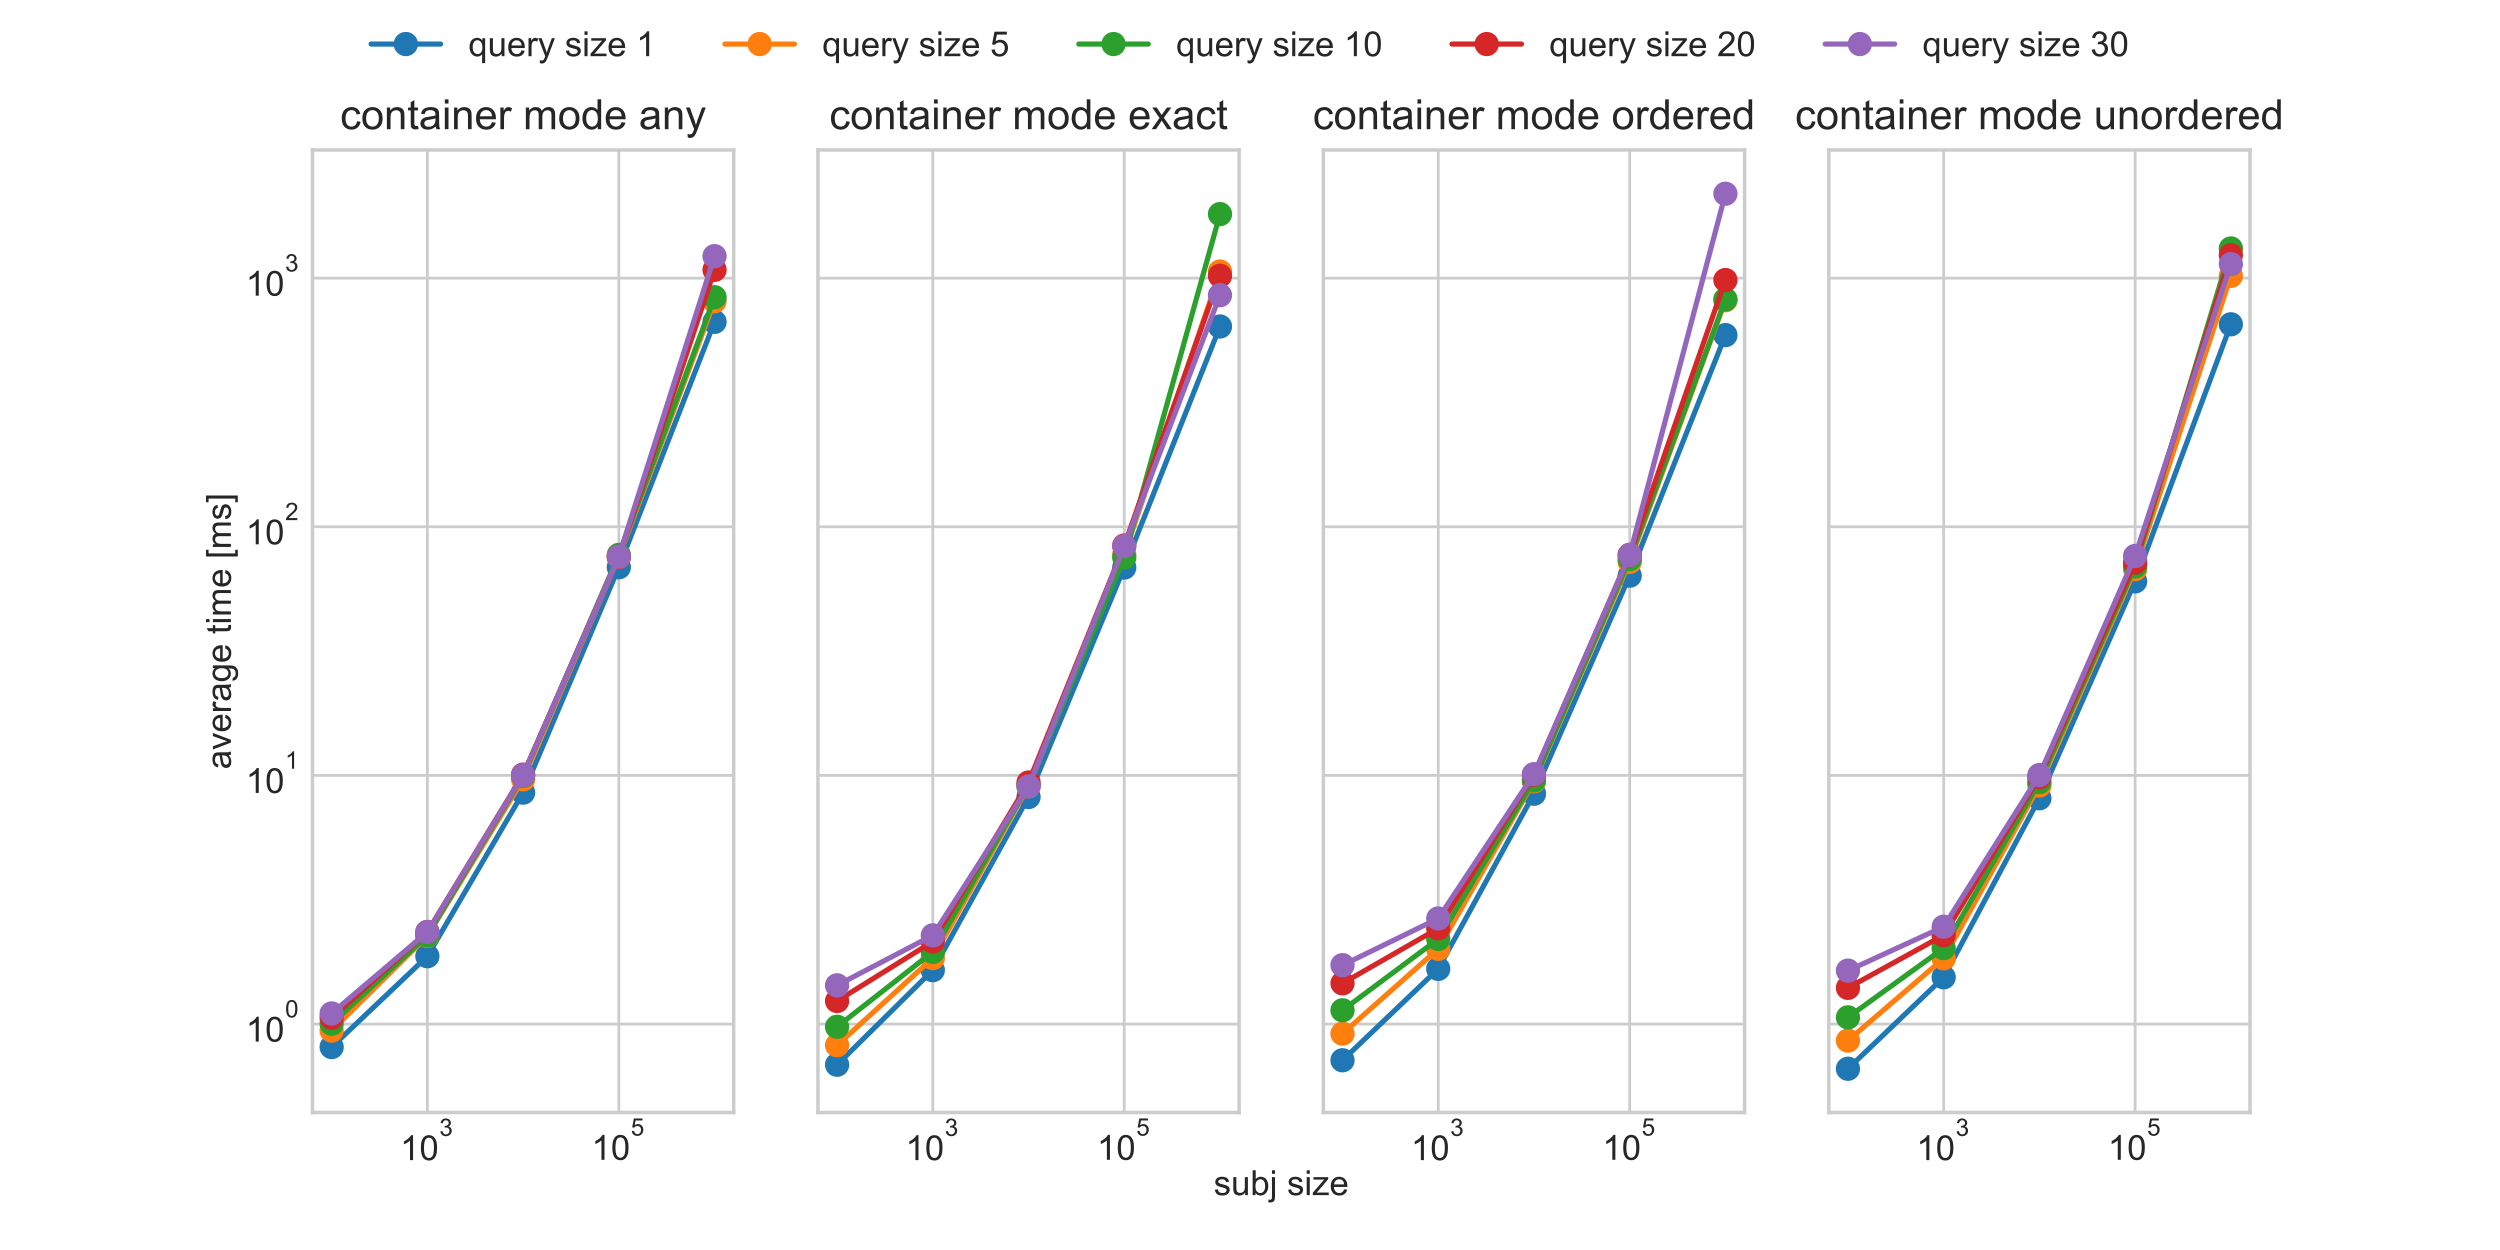 <?xml version="1.0" encoding="utf-8" standalone="no"?>
<!DOCTYPE svg PUBLIC "-//W3C//DTD SVG 1.1//EN"
  "http://www.w3.org/Graphics/SVG/1.1/DTD/svg11.dtd">
<!-- Created with matplotlib (https://matplotlib.org/) -->
<svg height="360pt" version="1.1" viewBox="0 0 720 360" width="720pt" xmlns="http://www.w3.org/2000/svg" xmlns:xlink="http://www.w3.org/1999/xlink">
 <defs>
  <style type="text/css">*{stroke-linecap:butt;stroke-linejoin:round;}</style>
 </defs>
 <g id="figure_1">
  <g id="patch_1">
   <path d="M 0 360 
L 720 360 
L 720 0 
L 0 0 
z
" style="fill:#ffffff;"/>
  </g>
  <g id="axes_1">
   <g id="patch_2">
    <path d="M 90 320.4 
L 211.304 320.4 
L 211.304 43.2 
L 90 43.2 
z
" style="fill:#ffffff;"/>
   </g>
   <g id="matplotlib.axis_1">
    <g id="xtick_1">
     <g id="line2d_1">
      <path clip-path="url(#p820c12987c)" d="M 123.083 320.4 
L 123.083 43.2 
" style="fill:none;stroke:#cccccc;stroke-linecap:round;stroke-width:0.8;"/>
     </g>
     <g id="line2d_2"/>
     <g id="text_1">
      <!-- $\mathdefault{10^{3}}$ -->
      <g style="fill:#262626;" transform="translate(115.233 334.212)scale(0.1 -0.1)">
       <defs>
        <path d="M 37.25 0 
L 28.469 0 
L 28.469 56 
Q 25.297 52.984 20.141 49.953 
Q 14.984 46.922 10.891 45.406 
L 10.891 53.906 
Q 18.266 57.375 23.781 62.297 
Q 29.297 67.234 31.594 71.875 
L 37.25 71.875 
z
" id="ArialMT-49"/>
        <path d="M 4.156 35.297 
Q 4.156 48 6.766 55.734 
Q 9.375 63.484 14.516 67.672 
Q 19.672 71.875 27.484 71.875 
Q 33.25 71.875 37.594 69.547 
Q 41.938 67.234 44.766 62.859 
Q 47.609 58.5 49.219 52.219 
Q 50.828 45.953 50.828 35.297 
Q 50.828 22.703 48.234 14.969 
Q 45.656 7.234 40.5 3 
Q 35.359 -1.219 27.484 -1.219 
Q 17.141 -1.219 11.234 6.203 
Q 4.156 15.141 4.156 35.297 
z
M 13.188 35.297 
Q 13.188 17.672 17.312 11.828 
Q 21.438 6 27.484 6 
Q 33.547 6 37.672 11.859 
Q 41.797 17.719 41.797 35.297 
Q 41.797 52.984 37.672 58.781 
Q 33.547 64.594 27.391 64.594 
Q 21.344 64.594 17.719 59.469 
Q 13.188 52.938 13.188 35.297 
z
" id="ArialMT-48"/>
        <path d="M 4.203 18.891 
L 12.984 20.062 
Q 14.5 12.594 18.141 9.297 
Q 21.781 6 27 6 
Q 33.203 6 37.469 10.297 
Q 41.75 14.594 41.75 20.953 
Q 41.75 27 37.797 30.922 
Q 33.844 34.859 27.734 34.859 
Q 25.25 34.859 21.531 33.891 
L 22.516 41.609 
Q 23.391 41.5 23.922 41.5 
Q 29.547 41.5 34.031 44.422 
Q 38.531 47.359 38.531 53.469 
Q 38.531 58.297 35.25 61.469 
Q 31.984 64.656 26.812 64.656 
Q 21.688 64.656 18.266 61.422 
Q 14.844 58.203 13.875 51.766 
L 5.078 53.328 
Q 6.688 62.156 12.391 67.016 
Q 18.109 71.875 26.609 71.875 
Q 32.469 71.875 37.391 69.359 
Q 42.328 66.844 44.938 62.5 
Q 47.562 58.156 47.562 53.266 
Q 47.562 48.641 45.062 44.828 
Q 42.578 41.016 37.703 38.766 
Q 44.047 37.312 47.562 32.688 
Q 51.078 28.078 51.078 21.141 
Q 51.078 11.766 44.234 5.25 
Q 37.406 -1.266 26.953 -1.266 
Q 17.531 -1.266 11.297 4.344 
Q 5.078 9.969 4.203 18.891 
z
" id="ArialMT-51"/>
       </defs>
       <use transform="translate(0 0.994)" xlink:href="#ArialMT-49"/>
       <use transform="translate(55.615 0.994)" xlink:href="#ArialMT-48"/>
       <use transform="translate(112.973 70.688)scale(0.7)" xlink:href="#ArialMT-51"/>
      </g>
     </g>
    </g>
    <g id="xtick_2">
     <g id="line2d_3">
      <path clip-path="url(#p820c12987c)" d="M 178.221 320.4 
L 178.221 43.2 
" style="fill:none;stroke:#cccccc;stroke-linecap:round;stroke-width:0.8;"/>
     </g>
     <g id="line2d_4"/>
     <g id="text_2">
      <!-- $\mathdefault{10^{5}}$ -->
      <g style="fill:#262626;" transform="translate(170.371 334.113)scale(0.1 -0.1)">
       <defs>
        <path d="M 4.156 18.75 
L 13.375 19.531 
Q 14.406 12.797 18.141 9.391 
Q 21.875 6 27.156 6 
Q 33.5 6 37.891 10.781 
Q 42.281 15.578 42.281 23.484 
Q 42.281 31 38.062 35.344 
Q 33.844 39.703 27 39.703 
Q 22.75 39.703 19.328 37.766 
Q 15.922 35.844 13.969 32.766 
L 5.719 33.844 
L 12.641 70.609 
L 48.25 70.609 
L 48.25 62.203 
L 19.672 62.203 
L 15.828 42.969 
Q 22.266 47.469 29.344 47.469 
Q 38.719 47.469 45.156 40.969 
Q 51.609 34.469 51.609 24.266 
Q 51.609 14.547 45.953 7.469 
Q 39.062 -1.219 27.156 -1.219 
Q 17.391 -1.219 11.203 4.25 
Q 5.031 9.719 4.156 18.75 
z
" id="ArialMT-53"/>
       </defs>
       <use transform="translate(0 0.88)" xlink:href="#ArialMT-49"/>
       <use transform="translate(55.615 0.88)" xlink:href="#ArialMT-48"/>
       <use transform="translate(112.973 70.573)scale(0.7)" xlink:href="#ArialMT-53"/>
      </g>
     </g>
    </g>
   </g>
   <g id="matplotlib.axis_2">
    <g id="ytick_1">
     <g id="line2d_5">
      <path clip-path="url(#p820c12987c)" d="M 90 294.925 
L 211.304 294.925 
" style="fill:none;stroke:#cccccc;stroke-linecap:round;stroke-width:0.8;"/>
     </g>
     <g id="line2d_6"/>
     <g id="text_3">
      <!-- $\mathdefault{10^{0}}$ -->
      <g style="fill:#262626;" transform="translate(70.8 300.081)scale(0.1 -0.1)">
       <use transform="translate(0 0.994)" xlink:href="#ArialMT-49"/>
       <use transform="translate(55.615 0.994)" xlink:href="#ArialMT-48"/>
       <use transform="translate(112.973 70.688)scale(0.7)" xlink:href="#ArialMT-48"/>
      </g>
     </g>
    </g>
    <g id="ytick_2">
     <g id="line2d_7">
      <path clip-path="url(#p820c12987c)" d="M 90 223.315 
L 211.304 223.315 
" style="fill:none;stroke:#cccccc;stroke-linecap:round;stroke-width:0.8;"/>
     </g>
     <g id="line2d_8"/>
     <g id="text_4">
      <!-- $\mathdefault{10^{1}}$ -->
      <g style="fill:#262626;" transform="translate(70.8 228.471)scale(0.1 -0.1)">
       <use transform="translate(0 0.994)" xlink:href="#ArialMT-49"/>
       <use transform="translate(55.615 0.994)" xlink:href="#ArialMT-48"/>
       <use transform="translate(112.973 70.688)scale(0.7)" xlink:href="#ArialMT-49"/>
      </g>
     </g>
    </g>
    <g id="ytick_3">
     <g id="line2d_9">
      <path clip-path="url(#p820c12987c)" d="M 90 151.706 
L 211.304 151.706 
" style="fill:none;stroke:#cccccc;stroke-linecap:round;stroke-width:0.8;"/>
     </g>
     <g id="line2d_10"/>
     <g id="text_5">
      <!-- $\mathdefault{10^{2}}$ -->
      <g style="fill:#262626;" transform="translate(70.8 156.862)scale(0.1 -0.1)">
       <defs>
        <path d="M 50.344 8.453 
L 50.344 0 
L 3.031 0 
Q 2.938 3.172 4.047 6.109 
Q 5.859 10.938 9.828 15.625 
Q 13.812 20.312 21.344 26.469 
Q 33.016 36.031 37.109 41.625 
Q 41.219 47.219 41.219 52.203 
Q 41.219 57.422 37.469 61 
Q 33.734 64.594 27.734 64.594 
Q 21.391 64.594 17.578 60.781 
Q 13.766 56.984 13.719 50.25 
L 4.688 51.172 
Q 5.609 61.281 11.656 66.578 
Q 17.719 71.875 27.938 71.875 
Q 38.234 71.875 44.234 66.156 
Q 50.25 60.453 50.25 52 
Q 50.25 47.703 48.484 43.547 
Q 46.734 39.406 42.656 34.812 
Q 38.578 30.219 29.109 22.219 
Q 21.188 15.578 18.938 13.203 
Q 16.703 10.844 15.234 8.453 
z
" id="ArialMT-50"/>
       </defs>
       <use transform="translate(0 0.994)" xlink:href="#ArialMT-49"/>
       <use transform="translate(55.615 0.994)" xlink:href="#ArialMT-48"/>
       <use transform="translate(112.973 70.688)scale(0.7)" xlink:href="#ArialMT-50"/>
      </g>
     </g>
    </g>
    <g id="ytick_4">
     <g id="line2d_11">
      <path clip-path="url(#p820c12987c)" d="M 90 80.096 
L 211.304 80.096 
" style="fill:none;stroke:#cccccc;stroke-linecap:round;stroke-width:0.8;"/>
     </g>
     <g id="line2d_12"/>
     <g id="text_6">
      <!-- $\mathdefault{10^{3}}$ -->
      <g style="fill:#262626;" transform="translate(70.8 85.252)scale(0.1 -0.1)">
       <use transform="translate(0 0.994)" xlink:href="#ArialMT-49"/>
       <use transform="translate(55.615 0.994)" xlink:href="#ArialMT-48"/>
       <use transform="translate(112.973 70.688)scale(0.7)" xlink:href="#ArialMT-51"/>
      </g>
     </g>
    </g>
    <g id="ytick_5">
     <g id="line2d_13"/>
    </g>
    <g id="ytick_6">
     <g id="line2d_14"/>
    </g>
    <g id="ytick_7">
     <g id="line2d_15"/>
    </g>
    <g id="ytick_8">
     <g id="line2d_16"/>
    </g>
    <g id="ytick_9">
     <g id="line2d_17"/>
    </g>
    <g id="ytick_10">
     <g id="line2d_18"/>
    </g>
    <g id="ytick_11">
     <g id="line2d_19"/>
    </g>
    <g id="ytick_12">
     <g id="line2d_20"/>
    </g>
    <g id="ytick_13">
     <g id="line2d_21"/>
    </g>
    <g id="ytick_14">
     <g id="line2d_22"/>
    </g>
    <g id="ytick_15">
     <g id="line2d_23"/>
    </g>
    <g id="ytick_16">
     <g id="line2d_24"/>
    </g>
    <g id="ytick_17">
     <g id="line2d_25"/>
    </g>
    <g id="ytick_18">
     <g id="line2d_26"/>
    </g>
    <g id="ytick_19">
     <g id="line2d_27"/>
    </g>
    <g id="ytick_20">
     <g id="line2d_28"/>
    </g>
    <g id="ytick_21">
     <g id="line2d_29"/>
    </g>
    <g id="ytick_22">
     <g id="line2d_30"/>
    </g>
    <g id="ytick_23">
     <g id="line2d_31"/>
    </g>
    <g id="ytick_24">
     <g id="line2d_32"/>
    </g>
    <g id="ytick_25">
     <g id="line2d_33"/>
    </g>
    <g id="ytick_26">
     <g id="line2d_34"/>
    </g>
    <g id="ytick_27">
     <g id="line2d_35"/>
    </g>
    <g id="ytick_28">
     <g id="line2d_36"/>
    </g>
    <g id="ytick_29">
     <g id="line2d_37"/>
    </g>
    <g id="ytick_30">
     <g id="line2d_38"/>
    </g>
    <g id="ytick_31">
     <g id="line2d_39"/>
    </g>
    <g id="ytick_32">
     <g id="line2d_40"/>
    </g>
    <g id="ytick_33">
     <g id="line2d_41"/>
    </g>
    <g id="ytick_34">
     <g id="line2d_42"/>
    </g>
    <g id="ytick_35">
     <g id="line2d_43"/>
    </g>
   </g>
   <g id="line2d_44">
    <path clip-path="url(#p820c12987c)" d="M 95.514 301.555 
L 123.083 275.392 
L 150.652 228.282 
L 178.221 163.372 
L 205.791 92.696 
" style="fill:none;stroke:#1f77b4;stroke-linecap:round;stroke-width:1.5;"/>
    <defs>
     <path d="M 0 3 
C 0.796 3 1.559 2.684 2.121 2.121 
C 2.684 1.559 3 0.796 3 0 
C 3 -0.796 2.684 -1.559 2.121 -2.121 
C 1.559 -2.684 0.796 -3 0 -3 
C -0.796 -3 -1.559 -2.684 -2.121 -2.121 
C -2.684 -1.559 -3 -0.796 -3 0 
C -3 0.796 -2.684 1.559 -2.121 2.121 
C -1.559 2.684 -0.796 3 0 3 
z
" id="me2465921d8" style="stroke:#1f77b4;"/>
    </defs>
    <g clip-path="url(#p820c12987c)">
     <use style="fill:#1f77b4;stroke:#1f77b4;" x="95.514" xlink:href="#me2465921d8" y="301.555"/>
     <use style="fill:#1f77b4;stroke:#1f77b4;" x="123.083" xlink:href="#me2465921d8" y="275.392"/>
     <use style="fill:#1f77b4;stroke:#1f77b4;" x="150.652" xlink:href="#me2465921d8" y="228.282"/>
     <use style="fill:#1f77b4;stroke:#1f77b4;" x="178.221" xlink:href="#me2465921d8" y="163.372"/>
     <use style="fill:#1f77b4;stroke:#1f77b4;" x="205.791" xlink:href="#me2465921d8" y="92.696"/>
    </g>
   </g>
   <g id="line2d_45">
    <path clip-path="url(#p820c12987c)" d="M 95.514 296.816 
L 123.083 269.567 
L 150.652 224.446 
L 178.221 160.396 
L 205.791 86.755 
" style="fill:none;stroke:#ff7f0e;stroke-linecap:round;stroke-width:1.5;"/>
    <defs>
     <path d="M 0 3 
C 0.796 3 1.559 2.684 2.121 2.121 
C 2.684 1.559 3 0.796 3 0 
C 3 -0.796 2.684 -1.559 2.121 -2.121 
C 1.559 -2.684 0.796 -3 0 -3 
C -0.796 -3 -1.559 -2.684 -2.121 -2.121 
C -2.684 -1.559 -3 -0.796 -3 0 
C -3 0.796 -2.684 1.559 -2.121 2.121 
C -1.559 2.684 -0.796 3 0 3 
z
" id="mdf98d0a9d0" style="stroke:#ff7f0e;"/>
    </defs>
    <g clip-path="url(#p820c12987c)">
     <use style="fill:#ff7f0e;stroke:#ff7f0e;" x="95.514" xlink:href="#mdf98d0a9d0" y="296.816"/>
     <use style="fill:#ff7f0e;stroke:#ff7f0e;" x="123.083" xlink:href="#mdf98d0a9d0" y="269.567"/>
     <use style="fill:#ff7f0e;stroke:#ff7f0e;" x="150.652" xlink:href="#mdf98d0a9d0" y="224.446"/>
     <use style="fill:#ff7f0e;stroke:#ff7f0e;" x="178.221" xlink:href="#mdf98d0a9d0" y="160.396"/>
     <use style="fill:#ff7f0e;stroke:#ff7f0e;" x="205.791" xlink:href="#mdf98d0a9d0" y="86.755"/>
    </g>
   </g>
   <g id="line2d_46">
    <path clip-path="url(#p820c12987c)" d="M 95.514 294.832 
L 123.083 269.402 
L 150.652 223.477 
L 178.221 159.808 
L 205.791 85.589 
" style="fill:none;stroke:#2ca02c;stroke-linecap:round;stroke-width:1.5;"/>
    <defs>
     <path d="M 0 3 
C 0.796 3 1.559 2.684 2.121 2.121 
C 2.684 1.559 3 0.796 3 0 
C 3 -0.796 2.684 -1.559 2.121 -2.121 
C 1.559 -2.684 0.796 -3 0 -3 
C -0.796 -3 -1.559 -2.684 -2.121 -2.121 
C -2.684 -1.559 -3 -0.796 -3 0 
C -3 0.796 -2.684 1.559 -2.121 2.121 
C -1.559 2.684 -0.796 3 0 3 
z
" id="m3e5db1f63d" style="stroke:#2ca02c;"/>
    </defs>
    <g clip-path="url(#p820c12987c)">
     <use style="fill:#2ca02c;stroke:#2ca02c;" x="95.514" xlink:href="#m3e5db1f63d" y="294.832"/>
     <use style="fill:#2ca02c;stroke:#2ca02c;" x="123.083" xlink:href="#m3e5db1f63d" y="269.402"/>
     <use style="fill:#2ca02c;stroke:#2ca02c;" x="150.652" xlink:href="#m3e5db1f63d" y="223.477"/>
     <use style="fill:#2ca02c;stroke:#2ca02c;" x="178.221" xlink:href="#m3e5db1f63d" y="159.808"/>
     <use style="fill:#2ca02c;stroke:#2ca02c;" x="205.791" xlink:href="#m3e5db1f63d" y="85.589"/>
    </g>
   </g>
   <g id="line2d_47">
    <path clip-path="url(#p820c12987c)" d="M 95.514 293.142 
L 123.083 268.406 
L 150.652 223.101 
L 178.221 160.343 
L 205.791 77.715 
" style="fill:none;stroke:#d62728;stroke-linecap:round;stroke-width:1.5;"/>
    <defs>
     <path d="M 0 3 
C 0.796 3 1.559 2.684 2.121 2.121 
C 2.684 1.559 3 0.796 3 0 
C 3 -0.796 2.684 -1.559 2.121 -2.121 
C 1.559 -2.684 0.796 -3 0 -3 
C -0.796 -3 -1.559 -2.684 -2.121 -2.121 
C -2.684 -1.559 -3 -0.796 -3 0 
C -3 0.796 -2.684 1.559 -2.121 2.121 
C -1.559 2.684 -0.796 3 0 3 
z
" id="m53a85ab5d6" style="stroke:#d62728;"/>
    </defs>
    <g clip-path="url(#p820c12987c)">
     <use style="fill:#d62728;stroke:#d62728;" x="95.514" xlink:href="#m53a85ab5d6" y="293.142"/>
     <use style="fill:#d62728;stroke:#d62728;" x="123.083" xlink:href="#m53a85ab5d6" y="268.406"/>
     <use style="fill:#d62728;stroke:#d62728;" x="150.652" xlink:href="#m53a85ab5d6" y="223.101"/>
     <use style="fill:#d62728;stroke:#d62728;" x="178.221" xlink:href="#m53a85ab5d6" y="160.343"/>
     <use style="fill:#d62728;stroke:#d62728;" x="205.791" xlink:href="#m53a85ab5d6" y="77.715"/>
    </g>
   </g>
   <g id="line2d_48">
    <path clip-path="url(#p820c12987c)" d="M 95.514 291.876 
L 123.083 268.419 
L 150.652 223.25 
L 178.221 160.288 
L 205.791 73.772 
" style="fill:none;stroke:#9467bd;stroke-linecap:round;stroke-width:1.5;"/>
    <defs>
     <path d="M 0 3 
C 0.796 3 1.559 2.684 2.121 2.121 
C 2.684 1.559 3 0.796 3 0 
C 3 -0.796 2.684 -1.559 2.121 -2.121 
C 1.559 -2.684 0.796 -3 0 -3 
C -0.796 -3 -1.559 -2.684 -2.121 -2.121 
C -2.684 -1.559 -3 -0.796 -3 0 
C -3 0.796 -2.684 1.559 -2.121 2.121 
C -1.559 2.684 -0.796 3 0 3 
z
" id="m38f8d245c5" style="stroke:#9467bd;"/>
    </defs>
    <g clip-path="url(#p820c12987c)">
     <use style="fill:#9467bd;stroke:#9467bd;" x="95.514" xlink:href="#m38f8d245c5" y="291.876"/>
     <use style="fill:#9467bd;stroke:#9467bd;" x="123.083" xlink:href="#m38f8d245c5" y="268.419"/>
     <use style="fill:#9467bd;stroke:#9467bd;" x="150.652" xlink:href="#m38f8d245c5" y="223.25"/>
     <use style="fill:#9467bd;stroke:#9467bd;" x="178.221" xlink:href="#m38f8d245c5" y="160.288"/>
     <use style="fill:#9467bd;stroke:#9467bd;" x="205.791" xlink:href="#m38f8d245c5" y="73.772"/>
    </g>
   </g>
   <g id="patch_3">
    <path d="M 90 320.4 
L 90 43.2 
" style="fill:none;stroke:#cccccc;stroke-linecap:square;stroke-linejoin:miter;"/>
   </g>
   <g id="patch_4">
    <path d="M 211.304 320.4 
L 211.304 43.2 
" style="fill:none;stroke:#cccccc;stroke-linecap:square;stroke-linejoin:miter;"/>
   </g>
   <g id="patch_5">
    <path d="M 90 320.4 
L 211.304 320.4 
" style="fill:none;stroke:#cccccc;stroke-linecap:square;stroke-linejoin:miter;"/>
   </g>
   <g id="patch_6">
    <path d="M 90 43.2 
L 211.304 43.2 
" style="fill:none;stroke:#cccccc;stroke-linecap:square;stroke-linejoin:miter;"/>
   </g>
   <g id="text_7">
    <!-- container mode any -->
    <g style="fill:#262626;" transform="translate(97.957 37.2)scale(0.12 -0.12)">
     <defs>
      <path d="M 40.438 19 
L 49.078 17.875 
Q 47.656 8.938 41.812 3.875 
Q 35.984 -1.172 27.484 -1.172 
Q 16.844 -1.172 10.375 5.781 
Q 3.906 12.75 3.906 25.734 
Q 3.906 34.125 6.688 40.422 
Q 9.469 46.734 15.156 49.875 
Q 20.844 53.031 27.547 53.031 
Q 35.984 53.031 41.359 48.75 
Q 46.734 44.484 48.25 36.625 
L 39.703 35.297 
Q 38.484 40.531 35.375 43.156 
Q 32.281 45.797 27.875 45.797 
Q 21.234 45.797 17.078 41.031 
Q 12.938 36.281 12.938 25.984 
Q 12.938 15.531 16.938 10.797 
Q 20.953 6.062 27.391 6.062 
Q 32.562 6.062 36.031 9.234 
Q 39.5 12.406 40.438 19 
z
" id="ArialMT-99"/>
      <path d="M 3.328 25.922 
Q 3.328 40.328 11.328 47.266 
Q 18.016 53.031 27.641 53.031 
Q 38.328 53.031 45.109 46.016 
Q 51.906 39.016 51.906 26.656 
Q 51.906 16.656 48.906 10.906 
Q 45.906 5.172 40.156 2 
Q 34.422 -1.172 27.641 -1.172 
Q 16.75 -1.172 10.031 5.812 
Q 3.328 12.797 3.328 25.922 
z
M 12.359 25.922 
Q 12.359 15.969 16.703 11.016 
Q 21.047 6.062 27.641 6.062 
Q 34.188 6.062 38.531 11.031 
Q 42.875 16.016 42.875 26.219 
Q 42.875 35.844 38.5 40.797 
Q 34.125 45.75 27.641 45.75 
Q 21.047 45.75 16.703 40.812 
Q 12.359 35.891 12.359 25.922 
z
" id="ArialMT-111"/>
      <path d="M 6.594 0 
L 6.594 51.859 
L 14.5 51.859 
L 14.5 44.484 
Q 20.219 53.031 31 53.031 
Q 35.688 53.031 39.625 51.344 
Q 43.562 49.656 45.516 46.922 
Q 47.469 44.188 48.25 40.438 
Q 48.734 37.984 48.734 31.891 
L 48.734 0 
L 39.938 0 
L 39.938 31.547 
Q 39.938 36.922 38.906 39.578 
Q 37.891 42.234 35.281 43.812 
Q 32.672 45.406 29.156 45.406 
Q 23.531 45.406 19.453 41.844 
Q 15.375 38.281 15.375 28.328 
L 15.375 0 
z
" id="ArialMT-110"/>
      <path d="M 25.781 7.859 
L 27.047 0.094 
Q 23.344 -0.688 20.406 -0.688 
Q 15.625 -0.688 12.984 0.828 
Q 10.359 2.344 9.281 4.812 
Q 8.203 7.281 8.203 15.188 
L 8.203 45.016 
L 1.766 45.016 
L 1.766 51.859 
L 8.203 51.859 
L 8.203 64.703 
L 16.938 69.969 
L 16.938 51.859 
L 25.781 51.859 
L 25.781 45.016 
L 16.938 45.016 
L 16.938 14.703 
Q 16.938 10.938 17.406 9.859 
Q 17.875 8.797 18.922 8.156 
Q 19.969 7.516 21.922 7.516 
Q 23.391 7.516 25.781 7.859 
z
" id="ArialMT-116"/>
      <path d="M 40.438 6.391 
Q 35.547 2.25 31.031 0.531 
Q 26.516 -1.172 21.344 -1.172 
Q 12.797 -1.172 8.203 3 
Q 3.609 7.172 3.609 13.672 
Q 3.609 17.484 5.344 20.625 
Q 7.078 23.781 9.891 25.688 
Q 12.703 27.594 16.219 28.562 
Q 18.797 29.25 24.031 29.891 
Q 34.672 31.156 39.703 32.906 
Q 39.75 34.719 39.75 35.203 
Q 39.75 40.578 37.25 42.781 
Q 33.891 45.75 27.25 45.75 
Q 21.047 45.75 18.094 43.578 
Q 15.141 41.406 13.719 35.891 
L 5.125 37.062 
Q 6.297 42.578 8.984 45.969 
Q 11.672 49.359 16.75 51.188 
Q 21.828 53.031 28.516 53.031 
Q 35.156 53.031 39.297 51.469 
Q 43.453 49.906 45.406 47.531 
Q 47.359 45.172 48.141 41.547 
Q 48.578 39.312 48.578 33.453 
L 48.578 21.734 
Q 48.578 9.469 49.141 6.219 
Q 49.703 2.984 51.375 0 
L 42.188 0 
Q 40.828 2.734 40.438 6.391 
z
M 39.703 26.031 
Q 34.906 24.078 25.344 22.703 
Q 19.922 21.922 17.672 20.938 
Q 15.438 19.969 14.203 18.094 
Q 12.984 16.219 12.984 13.922 
Q 12.984 10.406 15.641 8.062 
Q 18.312 5.719 23.438 5.719 
Q 28.516 5.719 32.469 7.938 
Q 36.422 10.156 38.281 14.016 
Q 39.703 17 39.703 22.797 
z
" id="ArialMT-97"/>
      <path d="M 6.641 61.469 
L 6.641 71.578 
L 15.438 71.578 
L 15.438 61.469 
z
M 6.641 0 
L 6.641 51.859 
L 15.438 51.859 
L 15.438 0 
z
" id="ArialMT-105"/>
      <path d="M 42.094 16.703 
L 51.172 15.578 
Q 49.031 7.625 43.219 3.219 
Q 37.406 -1.172 28.375 -1.172 
Q 17 -1.172 10.328 5.828 
Q 3.656 12.844 3.656 25.484 
Q 3.656 38.578 10.391 45.797 
Q 17.141 53.031 27.875 53.031 
Q 38.281 53.031 44.875 45.953 
Q 51.469 38.875 51.469 26.031 
Q 51.469 25.25 51.422 23.688 
L 12.75 23.688 
Q 13.234 15.141 17.578 10.594 
Q 21.922 6.062 28.422 6.062 
Q 33.25 6.062 36.672 8.594 
Q 40.094 11.141 42.094 16.703 
z
M 13.234 30.906 
L 42.188 30.906 
Q 41.609 37.453 38.875 40.719 
Q 34.672 45.797 27.984 45.797 
Q 21.922 45.797 17.797 41.75 
Q 13.672 37.703 13.234 30.906 
z
" id="ArialMT-101"/>
      <path d="M 6.5 0 
L 6.5 51.859 
L 14.406 51.859 
L 14.406 44 
Q 17.438 49.516 20 51.266 
Q 22.562 53.031 25.641 53.031 
Q 30.078 53.031 34.672 50.203 
L 31.641 42.047 
Q 28.422 43.953 25.203 43.953 
Q 22.312 43.953 20.016 42.219 
Q 17.719 40.484 16.75 37.406 
Q 15.281 32.719 15.281 27.156 
L 15.281 0 
z
" id="ArialMT-114"/>
      <path id="ArialMT-32"/>
      <path d="M 6.594 0 
L 6.594 51.859 
L 14.453 51.859 
L 14.453 44.578 
Q 16.891 48.391 20.938 50.703 
Q 25 53.031 30.172 53.031 
Q 35.938 53.031 39.625 50.641 
Q 43.312 48.25 44.828 43.953 
Q 50.984 53.031 60.844 53.031 
Q 68.562 53.031 72.703 48.75 
Q 76.859 44.484 76.859 35.594 
L 76.859 0 
L 68.109 0 
L 68.109 32.672 
Q 68.109 37.938 67.25 40.25 
Q 66.406 42.578 64.156 43.984 
Q 61.922 45.406 58.891 45.406 
Q 53.422 45.406 49.797 41.766 
Q 46.188 38.141 46.188 30.125 
L 46.188 0 
L 37.406 0 
L 37.406 33.688 
Q 37.406 39.547 35.25 42.469 
Q 33.109 45.406 28.219 45.406 
Q 24.516 45.406 21.359 43.453 
Q 18.219 41.5 16.797 37.734 
Q 15.375 33.984 15.375 26.906 
L 15.375 0 
z
" id="ArialMT-109"/>
      <path d="M 40.234 0 
L 40.234 6.547 
Q 35.297 -1.172 25.734 -1.172 
Q 19.531 -1.172 14.328 2.25 
Q 9.125 5.672 6.266 11.797 
Q 3.422 17.922 3.422 25.875 
Q 3.422 33.641 6 39.969 
Q 8.594 46.297 13.766 49.656 
Q 18.953 53.031 25.344 53.031 
Q 30.031 53.031 33.688 51.047 
Q 37.359 49.078 39.656 45.906 
L 39.656 71.578 
L 48.391 71.578 
L 48.391 0 
z
M 12.453 25.875 
Q 12.453 15.922 16.641 10.984 
Q 20.844 6.062 26.562 6.062 
Q 32.328 6.062 36.344 10.766 
Q 40.375 15.484 40.375 25.141 
Q 40.375 35.797 36.266 40.766 
Q 32.172 45.75 26.172 45.75 
Q 20.312 45.75 16.375 40.969 
Q 12.453 36.188 12.453 25.875 
z
" id="ArialMT-100"/>
      <path d="M 6.203 -19.969 
L 5.219 -11.719 
Q 8.109 -12.5 10.25 -12.5 
Q 13.188 -12.5 14.938 -11.516 
Q 16.703 -10.547 17.828 -8.797 
Q 18.656 -7.469 20.516 -2.25 
Q 20.75 -1.516 21.297 -0.094 
L 1.609 51.859 
L 11.078 51.859 
L 21.875 21.828 
Q 23.969 16.109 25.641 9.812 
Q 27.156 15.875 29.25 21.625 
L 40.328 51.859 
L 49.125 51.859 
L 29.391 -0.875 
Q 26.219 -9.422 24.469 -12.641 
Q 22.125 -17 19.094 -19.016 
Q 16.062 -21.047 11.859 -21.047 
Q 9.328 -21.047 6.203 -19.969 
z
" id="ArialMT-121"/>
     </defs>
     <use xlink:href="#ArialMT-99"/>
     <use x="50" xlink:href="#ArialMT-111"/>
     <use x="105.615" xlink:href="#ArialMT-110"/>
     <use x="161.23" xlink:href="#ArialMT-116"/>
     <use x="189.014" xlink:href="#ArialMT-97"/>
     <use x="244.629" xlink:href="#ArialMT-105"/>
     <use x="266.846" xlink:href="#ArialMT-110"/>
     <use x="322.461" xlink:href="#ArialMT-101"/>
     <use x="378.076" xlink:href="#ArialMT-114"/>
     <use x="411.377" xlink:href="#ArialMT-32"/>
     <use x="439.16" xlink:href="#ArialMT-109"/>
     <use x="522.461" xlink:href="#ArialMT-111"/>
     <use x="578.076" xlink:href="#ArialMT-100"/>
     <use x="633.691" xlink:href="#ArialMT-101"/>
     <use x="689.307" xlink:href="#ArialMT-32"/>
     <use x="717.09" xlink:href="#ArialMT-97"/>
     <use x="772.705" xlink:href="#ArialMT-110"/>
     <use x="828.32" xlink:href="#ArialMT-121"/>
    </g>
   </g>
  </g>
  <g id="axes_2">
   <g id="patch_7">
    <path d="M 235.565 320.4 
L 356.87 320.4 
L 356.87 43.2 
L 235.565 43.2 
z
" style="fill:#ffffff;"/>
   </g>
   <g id="matplotlib.axis_3">
    <g id="xtick_3">
     <g id="line2d_49">
      <path clip-path="url(#p14857ee5a7)" d="M 268.648 320.4 
L 268.648 43.2 
" style="fill:none;stroke:#cccccc;stroke-linecap:round;stroke-width:0.8;"/>
     </g>
     <g id="line2d_50"/>
     <g id="text_8">
      <!-- $\mathdefault{10^{3}}$ -->
      <g style="fill:#262626;" transform="translate(260.798 334.212)scale(0.1 -0.1)">
       <use transform="translate(0 0.994)" xlink:href="#ArialMT-49"/>
       <use transform="translate(55.615 0.994)" xlink:href="#ArialMT-48"/>
       <use transform="translate(112.973 70.688)scale(0.7)" xlink:href="#ArialMT-51"/>
      </g>
     </g>
    </g>
    <g id="xtick_4">
     <g id="line2d_51">
      <path clip-path="url(#p14857ee5a7)" d="M 323.787 320.4 
L 323.787 43.2 
" style="fill:none;stroke:#cccccc;stroke-linecap:round;stroke-width:0.8;"/>
     </g>
     <g id="line2d_52"/>
     <g id="text_9">
      <!-- $\mathdefault{10^{5}}$ -->
      <g style="fill:#262626;" transform="translate(315.937 334.113)scale(0.1 -0.1)">
       <use transform="translate(0 0.88)" xlink:href="#ArialMT-49"/>
       <use transform="translate(55.615 0.88)" xlink:href="#ArialMT-48"/>
       <use transform="translate(112.973 70.573)scale(0.7)" xlink:href="#ArialMT-53"/>
      </g>
     </g>
    </g>
   </g>
   <g id="matplotlib.axis_4">
    <g id="ytick_36">
     <g id="line2d_53">
      <path clip-path="url(#p14857ee5a7)" d="M 235.565 294.925 
L 356.87 294.925 
" style="fill:none;stroke:#cccccc;stroke-linecap:round;stroke-width:0.8;"/>
     </g>
     <g id="line2d_54"/>
    </g>
    <g id="ytick_37">
     <g id="line2d_55">
      <path clip-path="url(#p14857ee5a7)" d="M 235.565 223.315 
L 356.87 223.315 
" style="fill:none;stroke:#cccccc;stroke-linecap:round;stroke-width:0.8;"/>
     </g>
     <g id="line2d_56"/>
    </g>
    <g id="ytick_38">
     <g id="line2d_57">
      <path clip-path="url(#p14857ee5a7)" d="M 235.565 151.706 
L 356.87 151.706 
" style="fill:none;stroke:#cccccc;stroke-linecap:round;stroke-width:0.8;"/>
     </g>
     <g id="line2d_58"/>
    </g>
    <g id="ytick_39">
     <g id="line2d_59">
      <path clip-path="url(#p14857ee5a7)" d="M 235.565 80.096 
L 356.87 80.096 
" style="fill:none;stroke:#cccccc;stroke-linecap:round;stroke-width:0.8;"/>
     </g>
     <g id="line2d_60"/>
    </g>
    <g id="ytick_40">
     <g id="line2d_61"/>
    </g>
    <g id="ytick_41">
     <g id="line2d_62"/>
    </g>
    <g id="ytick_42">
     <g id="line2d_63"/>
    </g>
    <g id="ytick_43">
     <g id="line2d_64"/>
    </g>
    <g id="ytick_44">
     <g id="line2d_65"/>
    </g>
    <g id="ytick_45">
     <g id="line2d_66"/>
    </g>
    <g id="ytick_46">
     <g id="line2d_67"/>
    </g>
    <g id="ytick_47">
     <g id="line2d_68"/>
    </g>
    <g id="ytick_48">
     <g id="line2d_69"/>
    </g>
    <g id="ytick_49">
     <g id="line2d_70"/>
    </g>
    <g id="ytick_50">
     <g id="line2d_71"/>
    </g>
    <g id="ytick_51">
     <g id="line2d_72"/>
    </g>
    <g id="ytick_52">
     <g id="line2d_73"/>
    </g>
    <g id="ytick_53">
     <g id="line2d_74"/>
    </g>
    <g id="ytick_54">
     <g id="line2d_75"/>
    </g>
    <g id="ytick_55">
     <g id="line2d_76"/>
    </g>
    <g id="ytick_56">
     <g id="line2d_77"/>
    </g>
    <g id="ytick_57">
     <g id="line2d_78"/>
    </g>
    <g id="ytick_58">
     <g id="line2d_79"/>
    </g>
    <g id="ytick_59">
     <g id="line2d_80"/>
    </g>
    <g id="ytick_60">
     <g id="line2d_81"/>
    </g>
    <g id="ytick_61">
     <g id="line2d_82"/>
    </g>
    <g id="ytick_62">
     <g id="line2d_83"/>
    </g>
    <g id="ytick_63">
     <g id="line2d_84"/>
    </g>
    <g id="ytick_64">
     <g id="line2d_85"/>
    </g>
    <g id="ytick_65">
     <g id="line2d_86"/>
    </g>
    <g id="ytick_66">
     <g id="line2d_87"/>
    </g>
    <g id="ytick_67">
     <g id="line2d_88"/>
    </g>
    <g id="ytick_68">
     <g id="line2d_89"/>
    </g>
    <g id="ytick_69">
     <g id="line2d_90"/>
    </g>
    <g id="ytick_70">
     <g id="line2d_91"/>
    </g>
   </g>
   <g id="line2d_92">
    <path clip-path="url(#p14857ee5a7)" d="M 241.079 306.645 
L 268.648 279.407 
L 296.217 229.532 
L 323.787 163.456 
L 351.356 94.031 
" style="fill:none;stroke:#1f77b4;stroke-linecap:round;stroke-width:1.5;"/>
    <g clip-path="url(#p14857ee5a7)">
     <use style="fill:#1f77b4;stroke:#1f77b4;" x="241.079" xlink:href="#me2465921d8" y="306.645"/>
     <use style="fill:#1f77b4;stroke:#1f77b4;" x="268.648" xlink:href="#me2465921d8" y="279.407"/>
     <use style="fill:#1f77b4;stroke:#1f77b4;" x="296.217" xlink:href="#me2465921d8" y="229.532"/>
     <use style="fill:#1f77b4;stroke:#1f77b4;" x="323.787" xlink:href="#me2465921d8" y="163.456"/>
     <use style="fill:#1f77b4;stroke:#1f77b4;" x="351.356" xlink:href="#me2465921d8" y="94.031"/>
    </g>
   </g>
   <g id="line2d_93">
    <path clip-path="url(#p14857ee5a7)" d="M 241.079 301.021 
L 268.648 275.927 
L 296.217 226.433 
L 323.787 159.686 
L 351.356 78.204 
" style="fill:none;stroke:#ff7f0e;stroke-linecap:round;stroke-width:1.5;"/>
    <g clip-path="url(#p14857ee5a7)">
     <use style="fill:#ff7f0e;stroke:#ff7f0e;" x="241.079" xlink:href="#mdf98d0a9d0" y="301.021"/>
     <use style="fill:#ff7f0e;stroke:#ff7f0e;" x="268.648" xlink:href="#mdf98d0a9d0" y="275.927"/>
     <use style="fill:#ff7f0e;stroke:#ff7f0e;" x="296.217" xlink:href="#mdf98d0a9d0" y="226.433"/>
     <use style="fill:#ff7f0e;stroke:#ff7f0e;" x="323.787" xlink:href="#mdf98d0a9d0" y="159.686"/>
     <use style="fill:#ff7f0e;stroke:#ff7f0e;" x="351.356" xlink:href="#mdf98d0a9d0" y="78.204"/>
    </g>
   </g>
   <g id="line2d_94">
    <path clip-path="url(#p14857ee5a7)" d="M 241.079 295.712 
L 268.648 274.14 
L 296.217 226.146 
L 323.787 160.539 
L 351.356 61.662 
" style="fill:none;stroke:#2ca02c;stroke-linecap:round;stroke-width:1.5;"/>
    <g clip-path="url(#p14857ee5a7)">
     <use style="fill:#2ca02c;stroke:#2ca02c;" x="241.079" xlink:href="#m3e5db1f63d" y="295.712"/>
     <use style="fill:#2ca02c;stroke:#2ca02c;" x="268.648" xlink:href="#m3e5db1f63d" y="274.14"/>
     <use style="fill:#2ca02c;stroke:#2ca02c;" x="296.217" xlink:href="#m3e5db1f63d" y="226.146"/>
     <use style="fill:#2ca02c;stroke:#2ca02c;" x="323.787" xlink:href="#m3e5db1f63d" y="160.539"/>
     <use style="fill:#2ca02c;stroke:#2ca02c;" x="351.356" xlink:href="#m3e5db1f63d" y="61.662"/>
    </g>
   </g>
   <g id="line2d_95">
    <path clip-path="url(#p14857ee5a7)" d="M 241.079 288.285 
L 268.648 271.162 
L 296.217 225.359 
L 323.787 157.113 
L 351.356 79.412 
" style="fill:none;stroke:#d62728;stroke-linecap:round;stroke-width:1.5;"/>
    <g clip-path="url(#p14857ee5a7)">
     <use style="fill:#d62728;stroke:#d62728;" x="241.079" xlink:href="#m53a85ab5d6" y="288.285"/>
     <use style="fill:#d62728;stroke:#d62728;" x="268.648" xlink:href="#m53a85ab5d6" y="271.162"/>
     <use style="fill:#d62728;stroke:#d62728;" x="296.217" xlink:href="#m53a85ab5d6" y="225.359"/>
     <use style="fill:#d62728;stroke:#d62728;" x="323.787" xlink:href="#m53a85ab5d6" y="157.113"/>
     <use style="fill:#d62728;stroke:#d62728;" x="351.356" xlink:href="#m53a85ab5d6" y="79.412"/>
    </g>
   </g>
   <g id="line2d_96">
    <path clip-path="url(#p14857ee5a7)" d="M 241.079 283.779 
L 268.648 269.389 
L 296.217 226.499 
L 323.787 157.266 
L 351.356 85.009 
" style="fill:none;stroke:#9467bd;stroke-linecap:round;stroke-width:1.5;"/>
    <g clip-path="url(#p14857ee5a7)">
     <use style="fill:#9467bd;stroke:#9467bd;" x="241.079" xlink:href="#m38f8d245c5" y="283.779"/>
     <use style="fill:#9467bd;stroke:#9467bd;" x="268.648" xlink:href="#m38f8d245c5" y="269.389"/>
     <use style="fill:#9467bd;stroke:#9467bd;" x="296.217" xlink:href="#m38f8d245c5" y="226.499"/>
     <use style="fill:#9467bd;stroke:#9467bd;" x="323.787" xlink:href="#m38f8d245c5" y="157.266"/>
     <use style="fill:#9467bd;stroke:#9467bd;" x="351.356" xlink:href="#m38f8d245c5" y="85.009"/>
    </g>
   </g>
   <g id="patch_8">
    <path d="M 235.565 320.4 
L 235.565 43.2 
" style="fill:none;stroke:#cccccc;stroke-linecap:square;stroke-linejoin:miter;"/>
   </g>
   <g id="patch_9">
    <path d="M 356.87 320.4 
L 356.87 43.2 
" style="fill:none;stroke:#cccccc;stroke-linecap:square;stroke-linejoin:miter;"/>
   </g>
   <g id="patch_10">
    <path d="M 235.565 320.4 
L 356.87 320.4 
" style="fill:none;stroke:#cccccc;stroke-linecap:square;stroke-linejoin:miter;"/>
   </g>
   <g id="patch_11">
    <path d="M 235.565 43.2 
L 356.87 43.2 
" style="fill:none;stroke:#cccccc;stroke-linecap:square;stroke-linejoin:miter;"/>
   </g>
   <g id="text_10">
    <!-- container mode exact -->
    <g style="fill:#262626;" transform="translate(238.856 37.2)scale(0.12 -0.12)">
     <defs>
      <path d="M 0.734 0 
L 19.672 26.953 
L 2.156 51.859 
L 13.141 51.859 
L 21.094 39.703 
Q 23.344 36.234 24.703 33.891 
Q 26.859 37.109 28.656 39.594 
L 37.406 51.859 
L 47.906 51.859 
L 29.984 27.438 
L 49.266 0 
L 38.484 0 
L 27.828 16.109 
L 25 20.453 
L 11.375 0 
z
" id="ArialMT-120"/>
     </defs>
     <use xlink:href="#ArialMT-99"/>
     <use x="50" xlink:href="#ArialMT-111"/>
     <use x="105.615" xlink:href="#ArialMT-110"/>
     <use x="161.23" xlink:href="#ArialMT-116"/>
     <use x="189.014" xlink:href="#ArialMT-97"/>
     <use x="244.629" xlink:href="#ArialMT-105"/>
     <use x="266.846" xlink:href="#ArialMT-110"/>
     <use x="322.461" xlink:href="#ArialMT-101"/>
     <use x="378.076" xlink:href="#ArialMT-114"/>
     <use x="411.377" xlink:href="#ArialMT-32"/>
     <use x="439.16" xlink:href="#ArialMT-109"/>
     <use x="522.461" xlink:href="#ArialMT-111"/>
     <use x="578.076" xlink:href="#ArialMT-100"/>
     <use x="633.691" xlink:href="#ArialMT-101"/>
     <use x="689.307" xlink:href="#ArialMT-32"/>
     <use x="717.09" xlink:href="#ArialMT-101"/>
     <use x="772.705" xlink:href="#ArialMT-120"/>
     <use x="822.705" xlink:href="#ArialMT-97"/>
     <use x="878.32" xlink:href="#ArialMT-99"/>
     <use x="928.32" xlink:href="#ArialMT-116"/>
    </g>
   </g>
  </g>
  <g id="axes_3">
   <g id="patch_12">
    <path d="M 381.13 320.4 
L 502.435 320.4 
L 502.435 43.2 
L 381.13 43.2 
z
" style="fill:#ffffff;"/>
   </g>
   <g id="matplotlib.axis_5">
    <g id="xtick_5">
     <g id="line2d_97">
      <path clip-path="url(#p7dfc1a5d50)" d="M 414.213 320.4 
L 414.213 43.2 
" style="fill:none;stroke:#cccccc;stroke-linecap:round;stroke-width:0.8;"/>
     </g>
     <g id="line2d_98"/>
     <g id="text_11">
      <!-- $\mathdefault{10^{3}}$ -->
      <g style="fill:#262626;" transform="translate(406.363 334.212)scale(0.1 -0.1)">
       <use transform="translate(0 0.994)" xlink:href="#ArialMT-49"/>
       <use transform="translate(55.615 0.994)" xlink:href="#ArialMT-48"/>
       <use transform="translate(112.973 70.688)scale(0.7)" xlink:href="#ArialMT-51"/>
      </g>
     </g>
    </g>
    <g id="xtick_6">
     <g id="line2d_99">
      <path clip-path="url(#p7dfc1a5d50)" d="M 469.352 320.4 
L 469.352 43.2 
" style="fill:none;stroke:#cccccc;stroke-linecap:round;stroke-width:0.8;"/>
     </g>
     <g id="line2d_100"/>
     <g id="text_12">
      <!-- $\mathdefault{10^{5}}$ -->
      <g style="fill:#262626;" transform="translate(461.502 334.113)scale(0.1 -0.1)">
       <use transform="translate(0 0.88)" xlink:href="#ArialMT-49"/>
       <use transform="translate(55.615 0.88)" xlink:href="#ArialMT-48"/>
       <use transform="translate(112.973 70.573)scale(0.7)" xlink:href="#ArialMT-53"/>
      </g>
     </g>
    </g>
   </g>
   <g id="matplotlib.axis_6">
    <g id="ytick_71">
     <g id="line2d_101">
      <path clip-path="url(#p7dfc1a5d50)" d="M 381.13 294.925 
L 502.435 294.925 
" style="fill:none;stroke:#cccccc;stroke-linecap:round;stroke-width:0.8;"/>
     </g>
     <g id="line2d_102"/>
    </g>
    <g id="ytick_72">
     <g id="line2d_103">
      <path clip-path="url(#p7dfc1a5d50)" d="M 381.13 223.315 
L 502.435 223.315 
" style="fill:none;stroke:#cccccc;stroke-linecap:round;stroke-width:0.8;"/>
     </g>
     <g id="line2d_104"/>
    </g>
    <g id="ytick_73">
     <g id="line2d_105">
      <path clip-path="url(#p7dfc1a5d50)" d="M 381.13 151.706 
L 502.435 151.706 
" style="fill:none;stroke:#cccccc;stroke-linecap:round;stroke-width:0.8;"/>
     </g>
     <g id="line2d_106"/>
    </g>
    <g id="ytick_74">
     <g id="line2d_107">
      <path clip-path="url(#p7dfc1a5d50)" d="M 381.13 80.096 
L 502.435 80.096 
" style="fill:none;stroke:#cccccc;stroke-linecap:round;stroke-width:0.8;"/>
     </g>
     <g id="line2d_108"/>
    </g>
    <g id="ytick_75">
     <g id="line2d_109"/>
    </g>
    <g id="ytick_76">
     <g id="line2d_110"/>
    </g>
    <g id="ytick_77">
     <g id="line2d_111"/>
    </g>
    <g id="ytick_78">
     <g id="line2d_112"/>
    </g>
    <g id="ytick_79">
     <g id="line2d_113"/>
    </g>
    <g id="ytick_80">
     <g id="line2d_114"/>
    </g>
    <g id="ytick_81">
     <g id="line2d_115"/>
    </g>
    <g id="ytick_82">
     <g id="line2d_116"/>
    </g>
    <g id="ytick_83">
     <g id="line2d_117"/>
    </g>
    <g id="ytick_84">
     <g id="line2d_118"/>
    </g>
    <g id="ytick_85">
     <g id="line2d_119"/>
    </g>
    <g id="ytick_86">
     <g id="line2d_120"/>
    </g>
    <g id="ytick_87">
     <g id="line2d_121"/>
    </g>
    <g id="ytick_88">
     <g id="line2d_122"/>
    </g>
    <g id="ytick_89">
     <g id="line2d_123"/>
    </g>
    <g id="ytick_90">
     <g id="line2d_124"/>
    </g>
    <g id="ytick_91">
     <g id="line2d_125"/>
    </g>
    <g id="ytick_92">
     <g id="line2d_126"/>
    </g>
    <g id="ytick_93">
     <g id="line2d_127"/>
    </g>
    <g id="ytick_94">
     <g id="line2d_128"/>
    </g>
    <g id="ytick_95">
     <g id="line2d_129"/>
    </g>
    <g id="ytick_96">
     <g id="line2d_130"/>
    </g>
    <g id="ytick_97">
     <g id="line2d_131"/>
    </g>
    <g id="ytick_98">
     <g id="line2d_132"/>
    </g>
    <g id="ytick_99">
     <g id="line2d_133"/>
    </g>
    <g id="ytick_100">
     <g id="line2d_134"/>
    </g>
    <g id="ytick_101">
     <g id="line2d_135"/>
    </g>
    <g id="ytick_102">
     <g id="line2d_136"/>
    </g>
    <g id="ytick_103">
     <g id="line2d_137"/>
    </g>
    <g id="ytick_104">
     <g id="line2d_138"/>
    </g>
    <g id="ytick_105">
     <g id="line2d_139"/>
    </g>
   </g>
   <g id="line2d_140">
    <path clip-path="url(#p7dfc1a5d50)" d="M 386.644 305.358 
L 414.213 279.032 
L 441.783 228.604 
L 469.352 165.791 
L 496.921 96.514 
" style="fill:none;stroke:#1f77b4;stroke-linecap:round;stroke-width:1.5;"/>
    <g clip-path="url(#p7dfc1a5d50)">
     <use style="fill:#1f77b4;stroke:#1f77b4;" x="386.644" xlink:href="#me2465921d8" y="305.358"/>
     <use style="fill:#1f77b4;stroke:#1f77b4;" x="414.213" xlink:href="#me2465921d8" y="279.032"/>
     <use style="fill:#1f77b4;stroke:#1f77b4;" x="441.783" xlink:href="#me2465921d8" y="228.604"/>
     <use style="fill:#1f77b4;stroke:#1f77b4;" x="469.352" xlink:href="#me2465921d8" y="165.791"/>
     <use style="fill:#1f77b4;stroke:#1f77b4;" x="496.921" xlink:href="#me2465921d8" y="96.514"/>
    </g>
   </g>
   <g id="line2d_141">
    <path clip-path="url(#p7dfc1a5d50)" d="M 386.644 297.687 
L 414.213 273.259 
L 441.783 225.042 
L 469.352 161.822 
L 496.921 86.489 
" style="fill:none;stroke:#ff7f0e;stroke-linecap:round;stroke-width:1.5;"/>
    <g clip-path="url(#p7dfc1a5d50)">
     <use style="fill:#ff7f0e;stroke:#ff7f0e;" x="386.644" xlink:href="#mdf98d0a9d0" y="297.687"/>
     <use style="fill:#ff7f0e;stroke:#ff7f0e;" x="414.213" xlink:href="#mdf98d0a9d0" y="273.259"/>
     <use style="fill:#ff7f0e;stroke:#ff7f0e;" x="441.783" xlink:href="#mdf98d0a9d0" y="225.042"/>
     <use style="fill:#ff7f0e;stroke:#ff7f0e;" x="469.352" xlink:href="#mdf98d0a9d0" y="161.822"/>
     <use style="fill:#ff7f0e;stroke:#ff7f0e;" x="496.921" xlink:href="#mdf98d0a9d0" y="86.489"/>
    </g>
   </g>
   <g id="line2d_142">
    <path clip-path="url(#p7dfc1a5d50)" d="M 386.644 290.959 
L 414.213 270.418 
L 441.783 224.757 
L 469.352 161.037 
L 496.921 86.225 
" style="fill:none;stroke:#2ca02c;stroke-linecap:round;stroke-width:1.5;"/>
    <g clip-path="url(#p7dfc1a5d50)">
     <use style="fill:#2ca02c;stroke:#2ca02c;" x="386.644" xlink:href="#m3e5db1f63d" y="290.959"/>
     <use style="fill:#2ca02c;stroke:#2ca02c;" x="414.213" xlink:href="#m3e5db1f63d" y="270.418"/>
     <use style="fill:#2ca02c;stroke:#2ca02c;" x="441.783" xlink:href="#m3e5db1f63d" y="224.757"/>
     <use style="fill:#2ca02c;stroke:#2ca02c;" x="469.352" xlink:href="#m3e5db1f63d" y="161.037"/>
     <use style="fill:#2ca02c;stroke:#2ca02c;" x="496.921" xlink:href="#m3e5db1f63d" y="86.225"/>
    </g>
   </g>
   <g id="line2d_143">
    <path clip-path="url(#p7dfc1a5d50)" d="M 386.644 283.198 
L 414.213 267.376 
L 441.783 223.151 
L 469.352 159.806 
L 496.921 80.656 
" style="fill:none;stroke:#d62728;stroke-linecap:round;stroke-width:1.5;"/>
    <g clip-path="url(#p7dfc1a5d50)">
     <use style="fill:#d62728;stroke:#d62728;" x="386.644" xlink:href="#m53a85ab5d6" y="283.198"/>
     <use style="fill:#d62728;stroke:#d62728;" x="414.213" xlink:href="#m53a85ab5d6" y="267.376"/>
     <use style="fill:#d62728;stroke:#d62728;" x="441.783" xlink:href="#m53a85ab5d6" y="223.151"/>
     <use style="fill:#d62728;stroke:#d62728;" x="469.352" xlink:href="#m53a85ab5d6" y="159.806"/>
     <use style="fill:#d62728;stroke:#d62728;" x="496.921" xlink:href="#m53a85ab5d6" y="80.656"/>
    </g>
   </g>
   <g id="line2d_144">
    <path clip-path="url(#p7dfc1a5d50)" d="M 386.644 277.968 
L 414.213 264.523 
L 441.783 222.966 
L 469.352 159.824 
L 496.921 55.8 
" style="fill:none;stroke:#9467bd;stroke-linecap:round;stroke-width:1.5;"/>
    <g clip-path="url(#p7dfc1a5d50)">
     <use style="fill:#9467bd;stroke:#9467bd;" x="386.644" xlink:href="#m38f8d245c5" y="277.968"/>
     <use style="fill:#9467bd;stroke:#9467bd;" x="414.213" xlink:href="#m38f8d245c5" y="264.523"/>
     <use style="fill:#9467bd;stroke:#9467bd;" x="441.783" xlink:href="#m38f8d245c5" y="222.966"/>
     <use style="fill:#9467bd;stroke:#9467bd;" x="469.352" xlink:href="#m38f8d245c5" y="159.824"/>
     <use style="fill:#9467bd;stroke:#9467bd;" x="496.921" xlink:href="#m38f8d245c5" y="55.8"/>
    </g>
   </g>
   <g id="patch_13">
    <path d="M 381.13 320.4 
L 381.13 43.2 
" style="fill:none;stroke:#cccccc;stroke-linecap:square;stroke-linejoin:miter;"/>
   </g>
   <g id="patch_14">
    <path d="M 502.435 320.4 
L 502.435 43.2 
" style="fill:none;stroke:#cccccc;stroke-linecap:square;stroke-linejoin:miter;"/>
   </g>
   <g id="patch_15">
    <path d="M 381.13 320.4 
L 502.435 320.4 
" style="fill:none;stroke:#cccccc;stroke-linecap:square;stroke-linejoin:miter;"/>
   </g>
   <g id="patch_16">
    <path d="M 381.13 43.2 
L 502.435 43.2 
" style="fill:none;stroke:#cccccc;stroke-linecap:square;stroke-linejoin:miter;"/>
   </g>
   <g id="text_13">
    <!-- container mode ordered -->
    <g style="fill:#262626;" transform="translate(378.082 37.2)scale(0.12 -0.12)">
     <use xlink:href="#ArialMT-99"/>
     <use x="50" xlink:href="#ArialMT-111"/>
     <use x="105.615" xlink:href="#ArialMT-110"/>
     <use x="161.23" xlink:href="#ArialMT-116"/>
     <use x="189.014" xlink:href="#ArialMT-97"/>
     <use x="244.629" xlink:href="#ArialMT-105"/>
     <use x="266.846" xlink:href="#ArialMT-110"/>
     <use x="322.461" xlink:href="#ArialMT-101"/>
     <use x="378.076" xlink:href="#ArialMT-114"/>
     <use x="411.377" xlink:href="#ArialMT-32"/>
     <use x="439.16" xlink:href="#ArialMT-109"/>
     <use x="522.461" xlink:href="#ArialMT-111"/>
     <use x="578.076" xlink:href="#ArialMT-100"/>
     <use x="633.691" xlink:href="#ArialMT-101"/>
     <use x="689.307" xlink:href="#ArialMT-32"/>
     <use x="717.09" xlink:href="#ArialMT-111"/>
     <use x="772.705" xlink:href="#ArialMT-114"/>
     <use x="806.006" xlink:href="#ArialMT-100"/>
     <use x="861.621" xlink:href="#ArialMT-101"/>
     <use x="917.236" xlink:href="#ArialMT-114"/>
     <use x="950.537" xlink:href="#ArialMT-101"/>
     <use x="1006.152" xlink:href="#ArialMT-100"/>
    </g>
   </g>
  </g>
  <g id="axes_4">
   <g id="patch_17">
    <path d="M 526.696 320.4 
L 648 320.4 
L 648 43.2 
L 526.696 43.2 
z
" style="fill:#ffffff;"/>
   </g>
   <g id="matplotlib.axis_7">
    <g id="xtick_7">
     <g id="line2d_145">
      <path clip-path="url(#paf53c6b754)" d="M 559.779 320.4 
L 559.779 43.2 
" style="fill:none;stroke:#cccccc;stroke-linecap:round;stroke-width:0.8;"/>
     </g>
     <g id="line2d_146"/>
     <g id="text_14">
      <!-- $\mathdefault{10^{3}}$ -->
      <g style="fill:#262626;" transform="translate(551.929 334.212)scale(0.1 -0.1)">
       <use transform="translate(0 0.994)" xlink:href="#ArialMT-49"/>
       <use transform="translate(55.615 0.994)" xlink:href="#ArialMT-48"/>
       <use transform="translate(112.973 70.688)scale(0.7)" xlink:href="#ArialMT-51"/>
      </g>
     </g>
    </g>
    <g id="xtick_8">
     <g id="line2d_147">
      <path clip-path="url(#paf53c6b754)" d="M 614.917 320.4 
L 614.917 43.2 
" style="fill:none;stroke:#cccccc;stroke-linecap:round;stroke-width:0.8;"/>
     </g>
     <g id="line2d_148"/>
     <g id="text_15">
      <!-- $\mathdefault{10^{5}}$ -->
      <g style="fill:#262626;" transform="translate(607.067 334.113)scale(0.1 -0.1)">
       <use transform="translate(0 0.88)" xlink:href="#ArialMT-49"/>
       <use transform="translate(55.615 0.88)" xlink:href="#ArialMT-48"/>
       <use transform="translate(112.973 70.573)scale(0.7)" xlink:href="#ArialMT-53"/>
      </g>
     </g>
    </g>
   </g>
   <g id="matplotlib.axis_8">
    <g id="ytick_106">
     <g id="line2d_149">
      <path clip-path="url(#paf53c6b754)" d="M 526.696 294.925 
L 648 294.925 
" style="fill:none;stroke:#cccccc;stroke-linecap:round;stroke-width:0.8;"/>
     </g>
     <g id="line2d_150"/>
    </g>
    <g id="ytick_107">
     <g id="line2d_151">
      <path clip-path="url(#paf53c6b754)" d="M 526.696 223.315 
L 648 223.315 
" style="fill:none;stroke:#cccccc;stroke-linecap:round;stroke-width:0.8;"/>
     </g>
     <g id="line2d_152"/>
    </g>
    <g id="ytick_108">
     <g id="line2d_153">
      <path clip-path="url(#paf53c6b754)" d="M 526.696 151.706 
L 648 151.706 
" style="fill:none;stroke:#cccccc;stroke-linecap:round;stroke-width:0.8;"/>
     </g>
     <g id="line2d_154"/>
    </g>
    <g id="ytick_109">
     <g id="line2d_155">
      <path clip-path="url(#paf53c6b754)" d="M 526.696 80.096 
L 648 80.096 
" style="fill:none;stroke:#cccccc;stroke-linecap:round;stroke-width:0.8;"/>
     </g>
     <g id="line2d_156"/>
    </g>
    <g id="ytick_110">
     <g id="line2d_157"/>
    </g>
    <g id="ytick_111">
     <g id="line2d_158"/>
    </g>
    <g id="ytick_112">
     <g id="line2d_159"/>
    </g>
    <g id="ytick_113">
     <g id="line2d_160"/>
    </g>
    <g id="ytick_114">
     <g id="line2d_161"/>
    </g>
    <g id="ytick_115">
     <g id="line2d_162"/>
    </g>
    <g id="ytick_116">
     <g id="line2d_163"/>
    </g>
    <g id="ytick_117">
     <g id="line2d_164"/>
    </g>
    <g id="ytick_118">
     <g id="line2d_165"/>
    </g>
    <g id="ytick_119">
     <g id="line2d_166"/>
    </g>
    <g id="ytick_120">
     <g id="line2d_167"/>
    </g>
    <g id="ytick_121">
     <g id="line2d_168"/>
    </g>
    <g id="ytick_122">
     <g id="line2d_169"/>
    </g>
    <g id="ytick_123">
     <g id="line2d_170"/>
    </g>
    <g id="ytick_124">
     <g id="line2d_171"/>
    </g>
    <g id="ytick_125">
     <g id="line2d_172"/>
    </g>
    <g id="ytick_126">
     <g id="line2d_173"/>
    </g>
    <g id="ytick_127">
     <g id="line2d_174"/>
    </g>
    <g id="ytick_128">
     <g id="line2d_175"/>
    </g>
    <g id="ytick_129">
     <g id="line2d_176"/>
    </g>
    <g id="ytick_130">
     <g id="line2d_177"/>
    </g>
    <g id="ytick_131">
     <g id="line2d_178"/>
    </g>
    <g id="ytick_132">
     <g id="line2d_179"/>
    </g>
    <g id="ytick_133">
     <g id="line2d_180"/>
    </g>
    <g id="ytick_134">
     <g id="line2d_181"/>
    </g>
    <g id="ytick_135">
     <g id="line2d_182"/>
    </g>
    <g id="ytick_136">
     <g id="line2d_183"/>
    </g>
    <g id="ytick_137">
     <g id="line2d_184"/>
    </g>
    <g id="ytick_138">
     <g id="line2d_185"/>
    </g>
    <g id="ytick_139">
     <g id="line2d_186"/>
    </g>
    <g id="ytick_140">
     <g id="line2d_187"/>
    </g>
   </g>
   <g id="line2d_188">
    <path clip-path="url(#paf53c6b754)" d="M 532.209 307.8 
L 559.779 281.456 
L 587.348 229.907 
L 614.917 167.434 
L 642.486 93.4 
" style="fill:none;stroke:#1f77b4;stroke-linecap:round;stroke-width:1.5;"/>
    <g clip-path="url(#paf53c6b754)">
     <use style="fill:#1f77b4;stroke:#1f77b4;" x="532.209" xlink:href="#me2465921d8" y="307.8"/>
     <use style="fill:#1f77b4;stroke:#1f77b4;" x="559.779" xlink:href="#me2465921d8" y="281.456"/>
     <use style="fill:#1f77b4;stroke:#1f77b4;" x="587.348" xlink:href="#me2465921d8" y="229.907"/>
     <use style="fill:#1f77b4;stroke:#1f77b4;" x="614.917" xlink:href="#me2465921d8" y="167.434"/>
     <use style="fill:#1f77b4;stroke:#1f77b4;" x="642.486" xlink:href="#me2465921d8" y="93.4"/>
    </g>
   </g>
   <g id="line2d_189">
    <path clip-path="url(#paf53c6b754)" d="M 532.209 299.688 
L 559.779 276.012 
L 587.348 226.228 
L 614.917 163.925 
L 642.486 79.438 
" style="fill:none;stroke:#ff7f0e;stroke-linecap:round;stroke-width:1.5;"/>
    <g clip-path="url(#paf53c6b754)">
     <use style="fill:#ff7f0e;stroke:#ff7f0e;" x="532.209" xlink:href="#mdf98d0a9d0" y="299.688"/>
     <use style="fill:#ff7f0e;stroke:#ff7f0e;" x="559.779" xlink:href="#mdf98d0a9d0" y="276.012"/>
     <use style="fill:#ff7f0e;stroke:#ff7f0e;" x="587.348" xlink:href="#mdf98d0a9d0" y="226.228"/>
     <use style="fill:#ff7f0e;stroke:#ff7f0e;" x="614.917" xlink:href="#mdf98d0a9d0" y="163.925"/>
     <use style="fill:#ff7f0e;stroke:#ff7f0e;" x="642.486" xlink:href="#mdf98d0a9d0" y="79.438"/>
    </g>
   </g>
   <g id="line2d_190">
    <path clip-path="url(#paf53c6b754)" d="M 532.209 292.995 
L 559.779 273.059 
L 587.348 225.263 
L 614.917 163.139 
L 642.486 71.56 
" style="fill:none;stroke:#2ca02c;stroke-linecap:round;stroke-width:1.5;"/>
    <g clip-path="url(#paf53c6b754)">
     <use style="fill:#2ca02c;stroke:#2ca02c;" x="532.209" xlink:href="#m3e5db1f63d" y="292.995"/>
     <use style="fill:#2ca02c;stroke:#2ca02c;" x="559.779" xlink:href="#m3e5db1f63d" y="273.059"/>
     <use style="fill:#2ca02c;stroke:#2ca02c;" x="587.348" xlink:href="#m3e5db1f63d" y="225.263"/>
     <use style="fill:#2ca02c;stroke:#2ca02c;" x="614.917" xlink:href="#m3e5db1f63d" y="163.139"/>
     <use style="fill:#2ca02c;stroke:#2ca02c;" x="642.486" xlink:href="#m3e5db1f63d" y="71.56"/>
    </g>
   </g>
   <g id="line2d_191">
    <path clip-path="url(#paf53c6b754)" d="M 532.209 284.505 
L 559.779 269.334 
L 587.348 223.833 
L 614.917 162.004 
L 642.486 73.473 
" style="fill:none;stroke:#d62728;stroke-linecap:round;stroke-width:1.5;"/>
    <g clip-path="url(#paf53c6b754)">
     <use style="fill:#d62728;stroke:#d62728;" x="532.209" xlink:href="#m53a85ab5d6" y="284.505"/>
     <use style="fill:#d62728;stroke:#d62728;" x="559.779" xlink:href="#m53a85ab5d6" y="269.334"/>
     <use style="fill:#d62728;stroke:#d62728;" x="587.348" xlink:href="#m53a85ab5d6" y="223.833"/>
     <use style="fill:#d62728;stroke:#d62728;" x="614.917" xlink:href="#m53a85ab5d6" y="162.004"/>
     <use style="fill:#d62728;stroke:#d62728;" x="642.486" xlink:href="#m53a85ab5d6" y="73.473"/>
    </g>
   </g>
   <g id="line2d_192">
    <path clip-path="url(#paf53c6b754)" d="M 532.209 279.54 
L 559.779 266.892 
L 587.348 223.216 
L 614.917 160.116 
L 642.486 76.065 
" style="fill:none;stroke:#9467bd;stroke-linecap:round;stroke-width:1.5;"/>
    <g clip-path="url(#paf53c6b754)">
     <use style="fill:#9467bd;stroke:#9467bd;" x="532.209" xlink:href="#m38f8d245c5" y="279.54"/>
     <use style="fill:#9467bd;stroke:#9467bd;" x="559.779" xlink:href="#m38f8d245c5" y="266.892"/>
     <use style="fill:#9467bd;stroke:#9467bd;" x="587.348" xlink:href="#m38f8d245c5" y="223.216"/>
     <use style="fill:#9467bd;stroke:#9467bd;" x="614.917" xlink:href="#m38f8d245c5" y="160.116"/>
     <use style="fill:#9467bd;stroke:#9467bd;" x="642.486" xlink:href="#m38f8d245c5" y="76.065"/>
    </g>
   </g>
   <g id="patch_18">
    <path d="M 526.696 320.4 
L 526.696 43.2 
" style="fill:none;stroke:#cccccc;stroke-linecap:square;stroke-linejoin:miter;"/>
   </g>
   <g id="patch_19">
    <path d="M 648 320.4 
L 648 43.2 
" style="fill:none;stroke:#cccccc;stroke-linecap:square;stroke-linejoin:miter;"/>
   </g>
   <g id="patch_20">
    <path d="M 526.696 320.4 
L 648 320.4 
" style="fill:none;stroke:#cccccc;stroke-linecap:square;stroke-linejoin:miter;"/>
   </g>
   <g id="patch_21">
    <path d="M 526.696 43.2 
L 648 43.2 
" style="fill:none;stroke:#cccccc;stroke-linecap:square;stroke-linejoin:miter;"/>
   </g>
   <g id="text_16">
    <!-- container mode unordered -->
    <g style="fill:#262626;" transform="translate(516.974 37.2)scale(0.12 -0.12)">
     <defs>
      <path d="M 40.578 0 
L 40.578 7.625 
Q 34.516 -1.172 24.125 -1.172 
Q 19.531 -1.172 15.547 0.578 
Q 11.578 2.344 9.641 5 
Q 7.719 7.672 6.938 11.531 
Q 6.391 14.109 6.391 19.734 
L 6.391 51.859 
L 15.188 51.859 
L 15.188 23.094 
Q 15.188 16.219 15.719 13.812 
Q 16.547 10.359 19.234 8.375 
Q 21.922 6.391 25.875 6.391 
Q 29.828 6.391 33.297 8.422 
Q 36.766 10.453 38.203 13.938 
Q 39.656 17.438 39.656 24.078 
L 39.656 51.859 
L 48.438 51.859 
L 48.438 0 
z
" id="ArialMT-117"/>
     </defs>
     <use xlink:href="#ArialMT-99"/>
     <use x="50" xlink:href="#ArialMT-111"/>
     <use x="105.615" xlink:href="#ArialMT-110"/>
     <use x="161.23" xlink:href="#ArialMT-116"/>
     <use x="189.014" xlink:href="#ArialMT-97"/>
     <use x="244.629" xlink:href="#ArialMT-105"/>
     <use x="266.846" xlink:href="#ArialMT-110"/>
     <use x="322.461" xlink:href="#ArialMT-101"/>
     <use x="378.076" xlink:href="#ArialMT-114"/>
     <use x="411.377" xlink:href="#ArialMT-32"/>
     <use x="439.16" xlink:href="#ArialMT-109"/>
     <use x="522.461" xlink:href="#ArialMT-111"/>
     <use x="578.076" xlink:href="#ArialMT-100"/>
     <use x="633.691" xlink:href="#ArialMT-101"/>
     <use x="689.307" xlink:href="#ArialMT-32"/>
     <use x="717.09" xlink:href="#ArialMT-117"/>
     <use x="772.705" xlink:href="#ArialMT-110"/>
     <use x="828.32" xlink:href="#ArialMT-111"/>
     <use x="883.936" xlink:href="#ArialMT-114"/>
     <use x="917.236" xlink:href="#ArialMT-100"/>
     <use x="972.852" xlink:href="#ArialMT-101"/>
     <use x="1028.467" xlink:href="#ArialMT-114"/>
     <use x="1061.768" xlink:href="#ArialMT-101"/>
     <use x="1117.383" xlink:href="#ArialMT-100"/>
    </g>
   </g>
  </g>
  <g id="axes_5">
   <g id="matplotlib.axis_9">
    <g id="xtick_9">
     <g id="text_17">
      <!-- 0.0 -->
      <g style="opacity:0;" transform="translate(83.05 331.058)scale(0.1 -0.1)">
       <defs>
        <path d="M 9.078 0 
L 9.078 10.016 
L 19.094 10.016 
L 19.094 0 
z
" id="ArialMT-46"/>
       </defs>
       <use xlink:href="#ArialMT-48"/>
       <use x="55.615" xlink:href="#ArialMT-46"/>
       <use x="83.398" xlink:href="#ArialMT-48"/>
      </g>
     </g>
    </g>
    <g id="xtick_10">
     <g id="text_18">
      <!-- 0.2 -->
      <g style="opacity:0;" transform="translate(194.65 331.058)scale(0.1 -0.1)">
       <use xlink:href="#ArialMT-48"/>
       <use x="55.615" xlink:href="#ArialMT-46"/>
       <use x="83.398" xlink:href="#ArialMT-50"/>
      </g>
     </g>
    </g>
    <g id="xtick_11">
     <g id="text_19">
      <!-- 0.4 -->
      <g style="opacity:0;" transform="translate(306.25 331.058)scale(0.1 -0.1)">
       <defs>
        <path d="M 32.328 0 
L 32.328 17.141 
L 1.266 17.141 
L 1.266 25.203 
L 33.938 71.578 
L 41.109 71.578 
L 41.109 25.203 
L 50.781 25.203 
L 50.781 17.141 
L 41.109 17.141 
L 41.109 0 
z
M 32.328 25.203 
L 32.328 57.469 
L 9.906 25.203 
z
" id="ArialMT-52"/>
       </defs>
       <use xlink:href="#ArialMT-48"/>
       <use x="55.615" xlink:href="#ArialMT-46"/>
       <use x="83.398" xlink:href="#ArialMT-52"/>
      </g>
     </g>
    </g>
    <g id="xtick_12">
     <g id="text_20">
      <!-- 0.6 -->
      <g style="opacity:0;" transform="translate(417.85 331.058)scale(0.1 -0.1)">
       <defs>
        <path d="M 49.75 54.047 
L 41.016 53.375 
Q 39.844 58.547 37.703 60.891 
Q 34.125 64.656 28.906 64.656 
Q 24.703 64.656 21.531 62.312 
Q 17.391 59.281 14.984 53.469 
Q 12.594 47.656 12.5 36.922 
Q 15.672 41.75 20.266 44.094 
Q 24.859 46.438 29.891 46.438 
Q 38.672 46.438 44.844 39.969 
Q 51.031 33.5 51.031 23.25 
Q 51.031 16.5 48.125 10.719 
Q 45.219 4.938 40.141 1.859 
Q 35.062 -1.219 28.609 -1.219 
Q 17.625 -1.219 10.688 6.859 
Q 3.766 14.938 3.766 33.5 
Q 3.766 54.25 11.422 63.672 
Q 18.109 71.875 29.438 71.875 
Q 37.891 71.875 43.281 67.141 
Q 48.688 62.406 49.75 54.047 
z
M 13.875 23.188 
Q 13.875 18.656 15.797 14.5 
Q 17.719 10.359 21.188 8.172 
Q 24.656 6 28.469 6 
Q 34.031 6 38.031 10.484 
Q 42.047 14.984 42.047 22.703 
Q 42.047 30.125 38.078 34.391 
Q 34.125 38.672 28.125 38.672 
Q 22.172 38.672 18.016 34.391 
Q 13.875 30.125 13.875 23.188 
z
" id="ArialMT-54"/>
       </defs>
       <use xlink:href="#ArialMT-48"/>
       <use x="55.615" xlink:href="#ArialMT-46"/>
       <use x="83.398" xlink:href="#ArialMT-54"/>
      </g>
     </g>
    </g>
    <g id="xtick_13">
     <g id="text_21">
      <!-- 0.8 -->
      <g style="opacity:0;" transform="translate(529.45 331.058)scale(0.1 -0.1)">
       <defs>
        <path d="M 17.672 38.812 
Q 12.203 40.828 9.562 44.531 
Q 6.938 48.25 6.938 53.422 
Q 6.938 61.234 12.547 66.547 
Q 18.172 71.875 27.484 71.875 
Q 36.859 71.875 42.578 66.422 
Q 48.297 60.984 48.297 53.172 
Q 48.297 48.188 45.672 44.5 
Q 43.062 40.828 37.75 38.812 
Q 44.344 36.672 47.781 31.875 
Q 51.219 27.094 51.219 20.453 
Q 51.219 11.281 44.719 5.031 
Q 38.234 -1.219 27.641 -1.219 
Q 17.047 -1.219 10.547 5.047 
Q 4.047 11.328 4.047 20.703 
Q 4.047 27.688 7.594 32.391 
Q 11.141 37.109 17.672 38.812 
z
M 15.922 53.719 
Q 15.922 48.641 19.188 45.406 
Q 22.469 42.188 27.688 42.188 
Q 32.766 42.188 36.016 45.375 
Q 39.266 48.578 39.266 53.219 
Q 39.266 58.062 35.906 61.359 
Q 32.562 64.656 27.594 64.656 
Q 22.562 64.656 19.234 61.422 
Q 15.922 58.203 15.922 53.719 
z
M 13.094 20.656 
Q 13.094 16.891 14.875 13.375 
Q 16.656 9.859 20.172 7.922 
Q 23.688 6 27.734 6 
Q 34.031 6 38.125 10.047 
Q 42.234 14.109 42.234 20.359 
Q 42.234 26.703 38.016 30.859 
Q 33.797 35.016 27.438 35.016 
Q 21.234 35.016 17.156 30.906 
Q 13.094 26.812 13.094 20.656 
z
" id="ArialMT-56"/>
       </defs>
       <use xlink:href="#ArialMT-48"/>
       <use x="55.615" xlink:href="#ArialMT-46"/>
       <use x="83.398" xlink:href="#ArialMT-56"/>
      </g>
     </g>
    </g>
    <g id="xtick_14">
     <g id="text_22">
      <!-- 1.0 -->
      <g style="opacity:0;" transform="translate(641.05 331.058)scale(0.1 -0.1)">
       <use xlink:href="#ArialMT-49"/>
       <use x="55.615" xlink:href="#ArialMT-46"/>
       <use x="83.398" xlink:href="#ArialMT-48"/>
      </g>
     </g>
    </g>
    <g id="text_23">
     <!-- subj size -->
     <g style="fill:#262626;" transform="translate(349.548 344.203)scale(0.1 -0.1)">
      <defs>
       <path d="M 3.078 15.484 
L 11.766 16.844 
Q 12.5 11.625 15.844 8.844 
Q 19.188 6.062 25.203 6.062 
Q 31.25 6.062 34.172 8.516 
Q 37.109 10.984 37.109 14.312 
Q 37.109 17.281 34.516 19 
Q 32.719 20.172 25.531 21.969 
Q 15.875 24.422 12.141 26.203 
Q 8.406 27.984 6.469 31.125 
Q 4.547 34.281 4.547 38.094 
Q 4.547 41.547 6.125 44.5 
Q 7.719 47.469 10.453 49.422 
Q 12.5 50.922 16.031 51.969 
Q 19.578 53.031 23.641 53.031 
Q 29.734 53.031 34.344 51.266 
Q 38.969 49.516 41.156 46.5 
Q 43.359 43.5 44.188 38.484 
L 35.594 37.312 
Q 35.016 41.312 32.203 43.547 
Q 29.391 45.797 24.266 45.797 
Q 18.219 45.797 15.625 43.797 
Q 13.031 41.797 13.031 39.109 
Q 13.031 37.406 14.109 36.031 
Q 15.188 34.625 17.484 33.688 
Q 18.797 33.203 25.25 31.453 
Q 34.578 28.953 38.25 27.359 
Q 41.938 25.781 44.031 22.75 
Q 46.141 19.734 46.141 15.234 
Q 46.141 10.844 43.578 6.953 
Q 41.016 3.078 36.172 0.953 
Q 31.344 -1.172 25.25 -1.172 
Q 15.141 -1.172 9.844 3.031 
Q 4.547 7.234 3.078 15.484 
z
" id="ArialMT-115"/>
       <path d="M 14.703 0 
L 6.547 0 
L 6.547 71.578 
L 15.328 71.578 
L 15.328 46.047 
Q 20.906 53.031 29.547 53.031 
Q 34.328 53.031 38.594 51.094 
Q 42.875 49.172 45.625 45.672 
Q 48.391 42.188 49.953 37.25 
Q 51.516 32.328 51.516 26.703 
Q 51.516 13.375 44.922 6.094 
Q 38.328 -1.172 29.109 -1.172 
Q 19.922 -1.172 14.703 6.5 
z
M 14.594 26.312 
Q 14.594 17 17.141 12.844 
Q 21.297 6.062 28.375 6.062 
Q 34.125 6.062 38.328 11.062 
Q 42.531 16.062 42.531 25.984 
Q 42.531 36.141 38.5 40.969 
Q 34.469 45.797 28.766 45.797 
Q 23 45.797 18.797 40.797 
Q 14.594 35.797 14.594 26.312 
z
" id="ArialMT-98"/>
       <path d="M 6.547 61.375 
L 6.547 71.578 
L 15.328 71.578 
L 15.328 61.375 
z
M -4.594 -20.125 
L -2.938 -12.641 
Q -0.297 -13.328 1.219 -13.328 
Q 3.906 -13.328 5.219 -11.547 
Q 6.547 -9.766 6.547 -2.641 
L 6.547 51.859 
L 15.328 51.859 
L 15.328 -2.828 
Q 15.328 -12.406 12.844 -16.156 
Q 9.672 -21.047 2.297 -21.047 
Q -1.266 -21.047 -4.594 -20.125 
z
" id="ArialMT-106"/>
       <path d="M 1.953 0 
L 1.953 7.125 
L 34.969 45.016 
Q 29.344 44.734 25.047 44.734 
L 3.906 44.734 
L 3.906 51.859 
L 46.297 51.859 
L 46.297 46.047 
L 18.219 13.141 
L 12.797 7.125 
Q 18.703 7.562 23.875 7.562 
L 47.859 7.562 
L 47.859 0 
z
" id="ArialMT-122"/>
      </defs>
      <use xlink:href="#ArialMT-115"/>
      <use x="50" xlink:href="#ArialMT-117"/>
      <use x="105.615" xlink:href="#ArialMT-98"/>
      <use x="161.23" xlink:href="#ArialMT-106"/>
      <use x="183.447" xlink:href="#ArialMT-32"/>
      <use x="211.23" xlink:href="#ArialMT-115"/>
      <use x="261.23" xlink:href="#ArialMT-105"/>
      <use x="283.447" xlink:href="#ArialMT-122"/>
      <use x="333.447" xlink:href="#ArialMT-101"/>
     </g>
    </g>
   </g>
   <g id="matplotlib.axis_10">
    <g id="ytick_141">
     <g id="text_24">
      <!-- 0.0 -->
      <g style="opacity:0;" transform="translate(72.6 323.979)scale(0.1 -0.1)">
       <use xlink:href="#ArialMT-48"/>
       <use x="55.615" xlink:href="#ArialMT-46"/>
       <use x="83.398" xlink:href="#ArialMT-48"/>
      </g>
     </g>
    </g>
    <g id="ytick_142">
     <g id="text_25">
      <!-- 0.2 -->
      <g style="opacity:0;" transform="translate(72.6 268.539)scale(0.1 -0.1)">
       <use xlink:href="#ArialMT-48"/>
       <use x="55.615" xlink:href="#ArialMT-46"/>
       <use x="83.398" xlink:href="#ArialMT-50"/>
      </g>
     </g>
    </g>
    <g id="ytick_143">
     <g id="text_26">
      <!-- 0.4 -->
      <g style="opacity:0;" transform="translate(72.6 213.099)scale(0.1 -0.1)">
       <use xlink:href="#ArialMT-48"/>
       <use x="55.615" xlink:href="#ArialMT-46"/>
       <use x="83.398" xlink:href="#ArialMT-52"/>
      </g>
     </g>
    </g>
    <g id="ytick_144">
     <g id="text_27">
      <!-- 0.6 -->
      <g style="opacity:0;" transform="translate(72.6 157.659)scale(0.1 -0.1)">
       <use xlink:href="#ArialMT-48"/>
       <use x="55.615" xlink:href="#ArialMT-46"/>
       <use x="83.398" xlink:href="#ArialMT-54"/>
      </g>
     </g>
    </g>
    <g id="ytick_145">
     <g id="text_28">
      <!-- 0.8 -->
      <g style="opacity:0;" transform="translate(72.6 102.219)scale(0.1 -0.1)">
       <use xlink:href="#ArialMT-48"/>
       <use x="55.615" xlink:href="#ArialMT-46"/>
       <use x="83.398" xlink:href="#ArialMT-56"/>
      </g>
     </g>
    </g>
    <g id="ytick_146">
     <g id="text_29">
      <!-- 1.0 -->
      <g style="opacity:0;" transform="translate(72.6 46.779)scale(0.1 -0.1)">
       <use xlink:href="#ArialMT-49"/>
       <use x="55.615" xlink:href="#ArialMT-46"/>
       <use x="83.398" xlink:href="#ArialMT-48"/>
      </g>
     </g>
    </g>
    <g id="text_30">
     <!-- average time [ms] -->
     <g style="fill:#262626;" transform="translate(66.495 221.534)rotate(-90)scale(0.1 -0.1)">
      <defs>
       <path d="M 21 0 
L 1.266 51.859 
L 10.547 51.859 
L 21.688 20.797 
Q 23.484 15.766 25 10.359 
Q 26.172 14.453 28.266 20.219 
L 39.797 51.859 
L 48.828 51.859 
L 29.203 0 
z
" id="ArialMT-118"/>
       <path d="M 4.984 -4.297 
L 13.531 -5.562 
Q 14.062 -9.516 16.5 -11.328 
Q 19.781 -13.766 25.438 -13.766 
Q 31.547 -13.766 34.859 -11.328 
Q 38.188 -8.891 39.359 -4.5 
Q 40.047 -1.812 39.984 6.781 
Q 34.234 0 25.641 0 
Q 14.938 0 9.078 7.719 
Q 3.219 15.438 3.219 26.219 
Q 3.219 33.641 5.906 39.906 
Q 8.594 46.188 13.688 49.609 
Q 18.797 53.031 25.688 53.031 
Q 34.859 53.031 40.828 45.609 
L 40.828 51.859 
L 48.922 51.859 
L 48.922 7.031 
Q 48.922 -5.078 46.453 -10.125 
Q 44 -15.188 38.641 -18.109 
Q 33.297 -21.047 25.484 -21.047 
Q 16.219 -21.047 10.5 -16.875 
Q 4.781 -12.703 4.984 -4.297 
z
M 12.25 26.859 
Q 12.25 16.656 16.297 11.969 
Q 20.359 7.281 26.469 7.281 
Q 32.516 7.281 36.609 11.938 
Q 40.719 16.609 40.719 26.562 
Q 40.719 36.078 36.5 40.906 
Q 32.281 45.75 26.312 45.75 
Q 20.453 45.75 16.344 40.984 
Q 12.25 36.234 12.25 26.859 
z
" id="ArialMT-103"/>
       <path d="M 6.781 -19.875 
L 6.781 71.578 
L 26.172 71.578 
L 26.172 64.312 
L 15.578 64.312 
L 15.578 -12.594 
L 26.172 -12.594 
L 26.172 -19.875 
z
" id="ArialMT-91"/>
       <path d="M 21.297 -19.875 
L 1.906 -19.875 
L 1.906 -12.594 
L 12.5 -12.594 
L 12.5 64.312 
L 1.906 64.312 
L 1.906 71.578 
L 21.297 71.578 
z
" id="ArialMT-93"/>
      </defs>
      <use xlink:href="#ArialMT-97"/>
      <use x="55.615" xlink:href="#ArialMT-118"/>
      <use x="105.615" xlink:href="#ArialMT-101"/>
      <use x="161.23" xlink:href="#ArialMT-114"/>
      <use x="194.531" xlink:href="#ArialMT-97"/>
      <use x="250.146" xlink:href="#ArialMT-103"/>
      <use x="305.762" xlink:href="#ArialMT-101"/>
      <use x="361.377" xlink:href="#ArialMT-32"/>
      <use x="389.16" xlink:href="#ArialMT-116"/>
      <use x="416.943" xlink:href="#ArialMT-105"/>
      <use x="439.16" xlink:href="#ArialMT-109"/>
      <use x="522.461" xlink:href="#ArialMT-101"/>
      <use x="578.076" xlink:href="#ArialMT-32"/>
      <use x="605.859" xlink:href="#ArialMT-91"/>
      <use x="633.643" xlink:href="#ArialMT-109"/>
      <use x="716.943" xlink:href="#ArialMT-115"/>
      <use x="766.943" xlink:href="#ArialMT-93"/>
     </g>
    </g>
   </g>
  </g>
  <g id="legend_1">
   <g id="line2d_193">
    <path d="M 106.877 12.688 
L 126.877 12.688 
" style="fill:none;stroke:#1f77b4;stroke-linecap:round;stroke-width:1.5;"/>
   </g>
   <g id="line2d_194">
    <g>
     <use style="fill:#1f77b4;stroke:#1f77b4;" x="116.877" xlink:href="#me2465921d8" y="12.688"/>
    </g>
   </g>
   <g id="text_31">
    <!-- query size 1 -->
    <g style="fill:#262626;" transform="translate(134.877 16.188)scale(0.1 -0.1)">
     <defs>
      <path d="M 39.656 -19.875 
L 39.656 5.516 
Q 37.594 2.641 33.906 0.734 
Q 30.219 -1.172 26.078 -1.172 
Q 16.844 -1.172 10.172 6.203 
Q 3.516 13.578 3.516 26.422 
Q 3.516 34.234 6.219 40.422 
Q 8.938 46.625 14.078 49.828 
Q 19.234 53.031 25.391 53.031 
Q 35.016 53.031 40.531 44.922 
L 40.531 51.859 
L 48.438 51.859 
L 48.438 -19.875 
z
M 12.547 26.078 
Q 12.547 16.062 16.75 11.062 
Q 20.953 6.062 26.812 6.062 
Q 32.422 6.062 36.469 10.812 
Q 40.531 15.578 40.531 25.297 
Q 40.531 35.641 36.25 40.859 
Q 31.984 46.094 26.219 46.094 
Q 20.516 46.094 16.531 41.234 
Q 12.547 36.375 12.547 26.078 
z
" id="ArialMT-113"/>
     </defs>
     <use xlink:href="#ArialMT-113"/>
     <use x="55.615" xlink:href="#ArialMT-117"/>
     <use x="111.23" xlink:href="#ArialMT-101"/>
     <use x="166.846" xlink:href="#ArialMT-114"/>
     <use x="200.146" xlink:href="#ArialMT-121"/>
     <use x="250.146" xlink:href="#ArialMT-32"/>
     <use x="277.93" xlink:href="#ArialMT-115"/>
     <use x="327.93" xlink:href="#ArialMT-105"/>
     <use x="350.146" xlink:href="#ArialMT-122"/>
     <use x="400.146" xlink:href="#ArialMT-101"/>
     <use x="455.762" xlink:href="#ArialMT-32"/>
     <use x="483.545" xlink:href="#ArialMT-49"/>
    </g>
   </g>
   <g id="line2d_195">
    <path d="M 208.79 12.688 
L 228.79 12.688 
" style="fill:none;stroke:#ff7f0e;stroke-linecap:round;stroke-width:1.5;"/>
   </g>
   <g id="line2d_196">
    <g>
     <use style="fill:#ff7f0e;stroke:#ff7f0e;" x="218.79" xlink:href="#mdf98d0a9d0" y="12.688"/>
    </g>
   </g>
   <g id="text_32">
    <!-- query size 5 -->
    <g style="fill:#262626;" transform="translate(236.79 16.188)scale(0.1 -0.1)">
     <use xlink:href="#ArialMT-113"/>
     <use x="55.615" xlink:href="#ArialMT-117"/>
     <use x="111.23" xlink:href="#ArialMT-101"/>
     <use x="166.846" xlink:href="#ArialMT-114"/>
     <use x="200.146" xlink:href="#ArialMT-121"/>
     <use x="250.146" xlink:href="#ArialMT-32"/>
     <use x="277.93" xlink:href="#ArialMT-115"/>
     <use x="327.93" xlink:href="#ArialMT-105"/>
     <use x="350.146" xlink:href="#ArialMT-122"/>
     <use x="400.146" xlink:href="#ArialMT-101"/>
     <use x="455.762" xlink:href="#ArialMT-32"/>
     <use x="483.545" xlink:href="#ArialMT-53"/>
    </g>
   </g>
   <g id="line2d_197">
    <path d="M 310.702 12.688 
L 330.702 12.688 
" style="fill:none;stroke:#2ca02c;stroke-linecap:round;stroke-width:1.5;"/>
   </g>
   <g id="line2d_198">
    <g>
     <use style="fill:#2ca02c;stroke:#2ca02c;" x="320.702" xlink:href="#m3e5db1f63d" y="12.688"/>
    </g>
   </g>
   <g id="text_33">
    <!-- query size 10 -->
    <g style="fill:#262626;" transform="translate(338.702 16.188)scale(0.1 -0.1)">
     <use xlink:href="#ArialMT-113"/>
     <use x="55.615" xlink:href="#ArialMT-117"/>
     <use x="111.23" xlink:href="#ArialMT-101"/>
     <use x="166.846" xlink:href="#ArialMT-114"/>
     <use x="200.146" xlink:href="#ArialMT-121"/>
     <use x="250.146" xlink:href="#ArialMT-32"/>
     <use x="277.93" xlink:href="#ArialMT-115"/>
     <use x="327.93" xlink:href="#ArialMT-105"/>
     <use x="350.146" xlink:href="#ArialMT-122"/>
     <use x="400.146" xlink:href="#ArialMT-101"/>
     <use x="455.762" xlink:href="#ArialMT-32"/>
     <use x="483.545" xlink:href="#ArialMT-49"/>
     <use x="539.16" xlink:href="#ArialMT-48"/>
    </g>
   </g>
   <g id="line2d_199">
    <path d="M 418.176 12.688 
L 438.176 12.688 
" style="fill:none;stroke:#d62728;stroke-linecap:round;stroke-width:1.5;"/>
   </g>
   <g id="line2d_200">
    <g>
     <use style="fill:#d62728;stroke:#d62728;" x="428.176" xlink:href="#m53a85ab5d6" y="12.688"/>
    </g>
   </g>
   <g id="text_34">
    <!-- query size 20 -->
    <g style="fill:#262626;" transform="translate(446.176 16.188)scale(0.1 -0.1)">
     <use xlink:href="#ArialMT-113"/>
     <use x="55.615" xlink:href="#ArialMT-117"/>
     <use x="111.23" xlink:href="#ArialMT-101"/>
     <use x="166.846" xlink:href="#ArialMT-114"/>
     <use x="200.146" xlink:href="#ArialMT-121"/>
     <use x="250.146" xlink:href="#ArialMT-32"/>
     <use x="277.93" xlink:href="#ArialMT-115"/>
     <use x="327.93" xlink:href="#ArialMT-105"/>
     <use x="350.146" xlink:href="#ArialMT-122"/>
     <use x="400.146" xlink:href="#ArialMT-101"/>
     <use x="455.762" xlink:href="#ArialMT-32"/>
     <use x="483.545" xlink:href="#ArialMT-50"/>
     <use x="539.16" xlink:href="#ArialMT-48"/>
    </g>
   </g>
   <g id="line2d_201">
    <path d="M 525.649 12.688 
L 545.649 12.688 
" style="fill:none;stroke:#9467bd;stroke-linecap:round;stroke-width:1.5;"/>
   </g>
   <g id="line2d_202">
    <g>
     <use style="fill:#9467bd;stroke:#9467bd;" x="535.649" xlink:href="#m38f8d245c5" y="12.688"/>
    </g>
   </g>
   <g id="text_35">
    <!-- query size 30 -->
    <g style="fill:#262626;" transform="translate(553.649 16.188)scale(0.1 -0.1)">
     <use xlink:href="#ArialMT-113"/>
     <use x="55.615" xlink:href="#ArialMT-117"/>
     <use x="111.23" xlink:href="#ArialMT-101"/>
     <use x="166.846" xlink:href="#ArialMT-114"/>
     <use x="200.146" xlink:href="#ArialMT-121"/>
     <use x="250.146" xlink:href="#ArialMT-32"/>
     <use x="277.93" xlink:href="#ArialMT-115"/>
     <use x="327.93" xlink:href="#ArialMT-105"/>
     <use x="350.146" xlink:href="#ArialMT-122"/>
     <use x="400.146" xlink:href="#ArialMT-101"/>
     <use x="455.762" xlink:href="#ArialMT-32"/>
     <use x="483.545" xlink:href="#ArialMT-51"/>
     <use x="539.16" xlink:href="#ArialMT-48"/>
    </g>
   </g>
  </g>
 </g>
 <defs>
  <clipPath id="p820c12987c">
   <rect height="277.2" width="121.304" x="90" y="43.2"/>
  </clipPath>
  <clipPath id="p14857ee5a7">
   <rect height="277.2" width="121.304" x="235.565" y="43.2"/>
  </clipPath>
  <clipPath id="p7dfc1a5d50">
   <rect height="277.2" width="121.304" x="381.13" y="43.2"/>
  </clipPath>
  <clipPath id="paf53c6b754">
   <rect height="277.2" width="121.304" x="526.696" y="43.2"/>
  </clipPath>
 </defs>
</svg>

